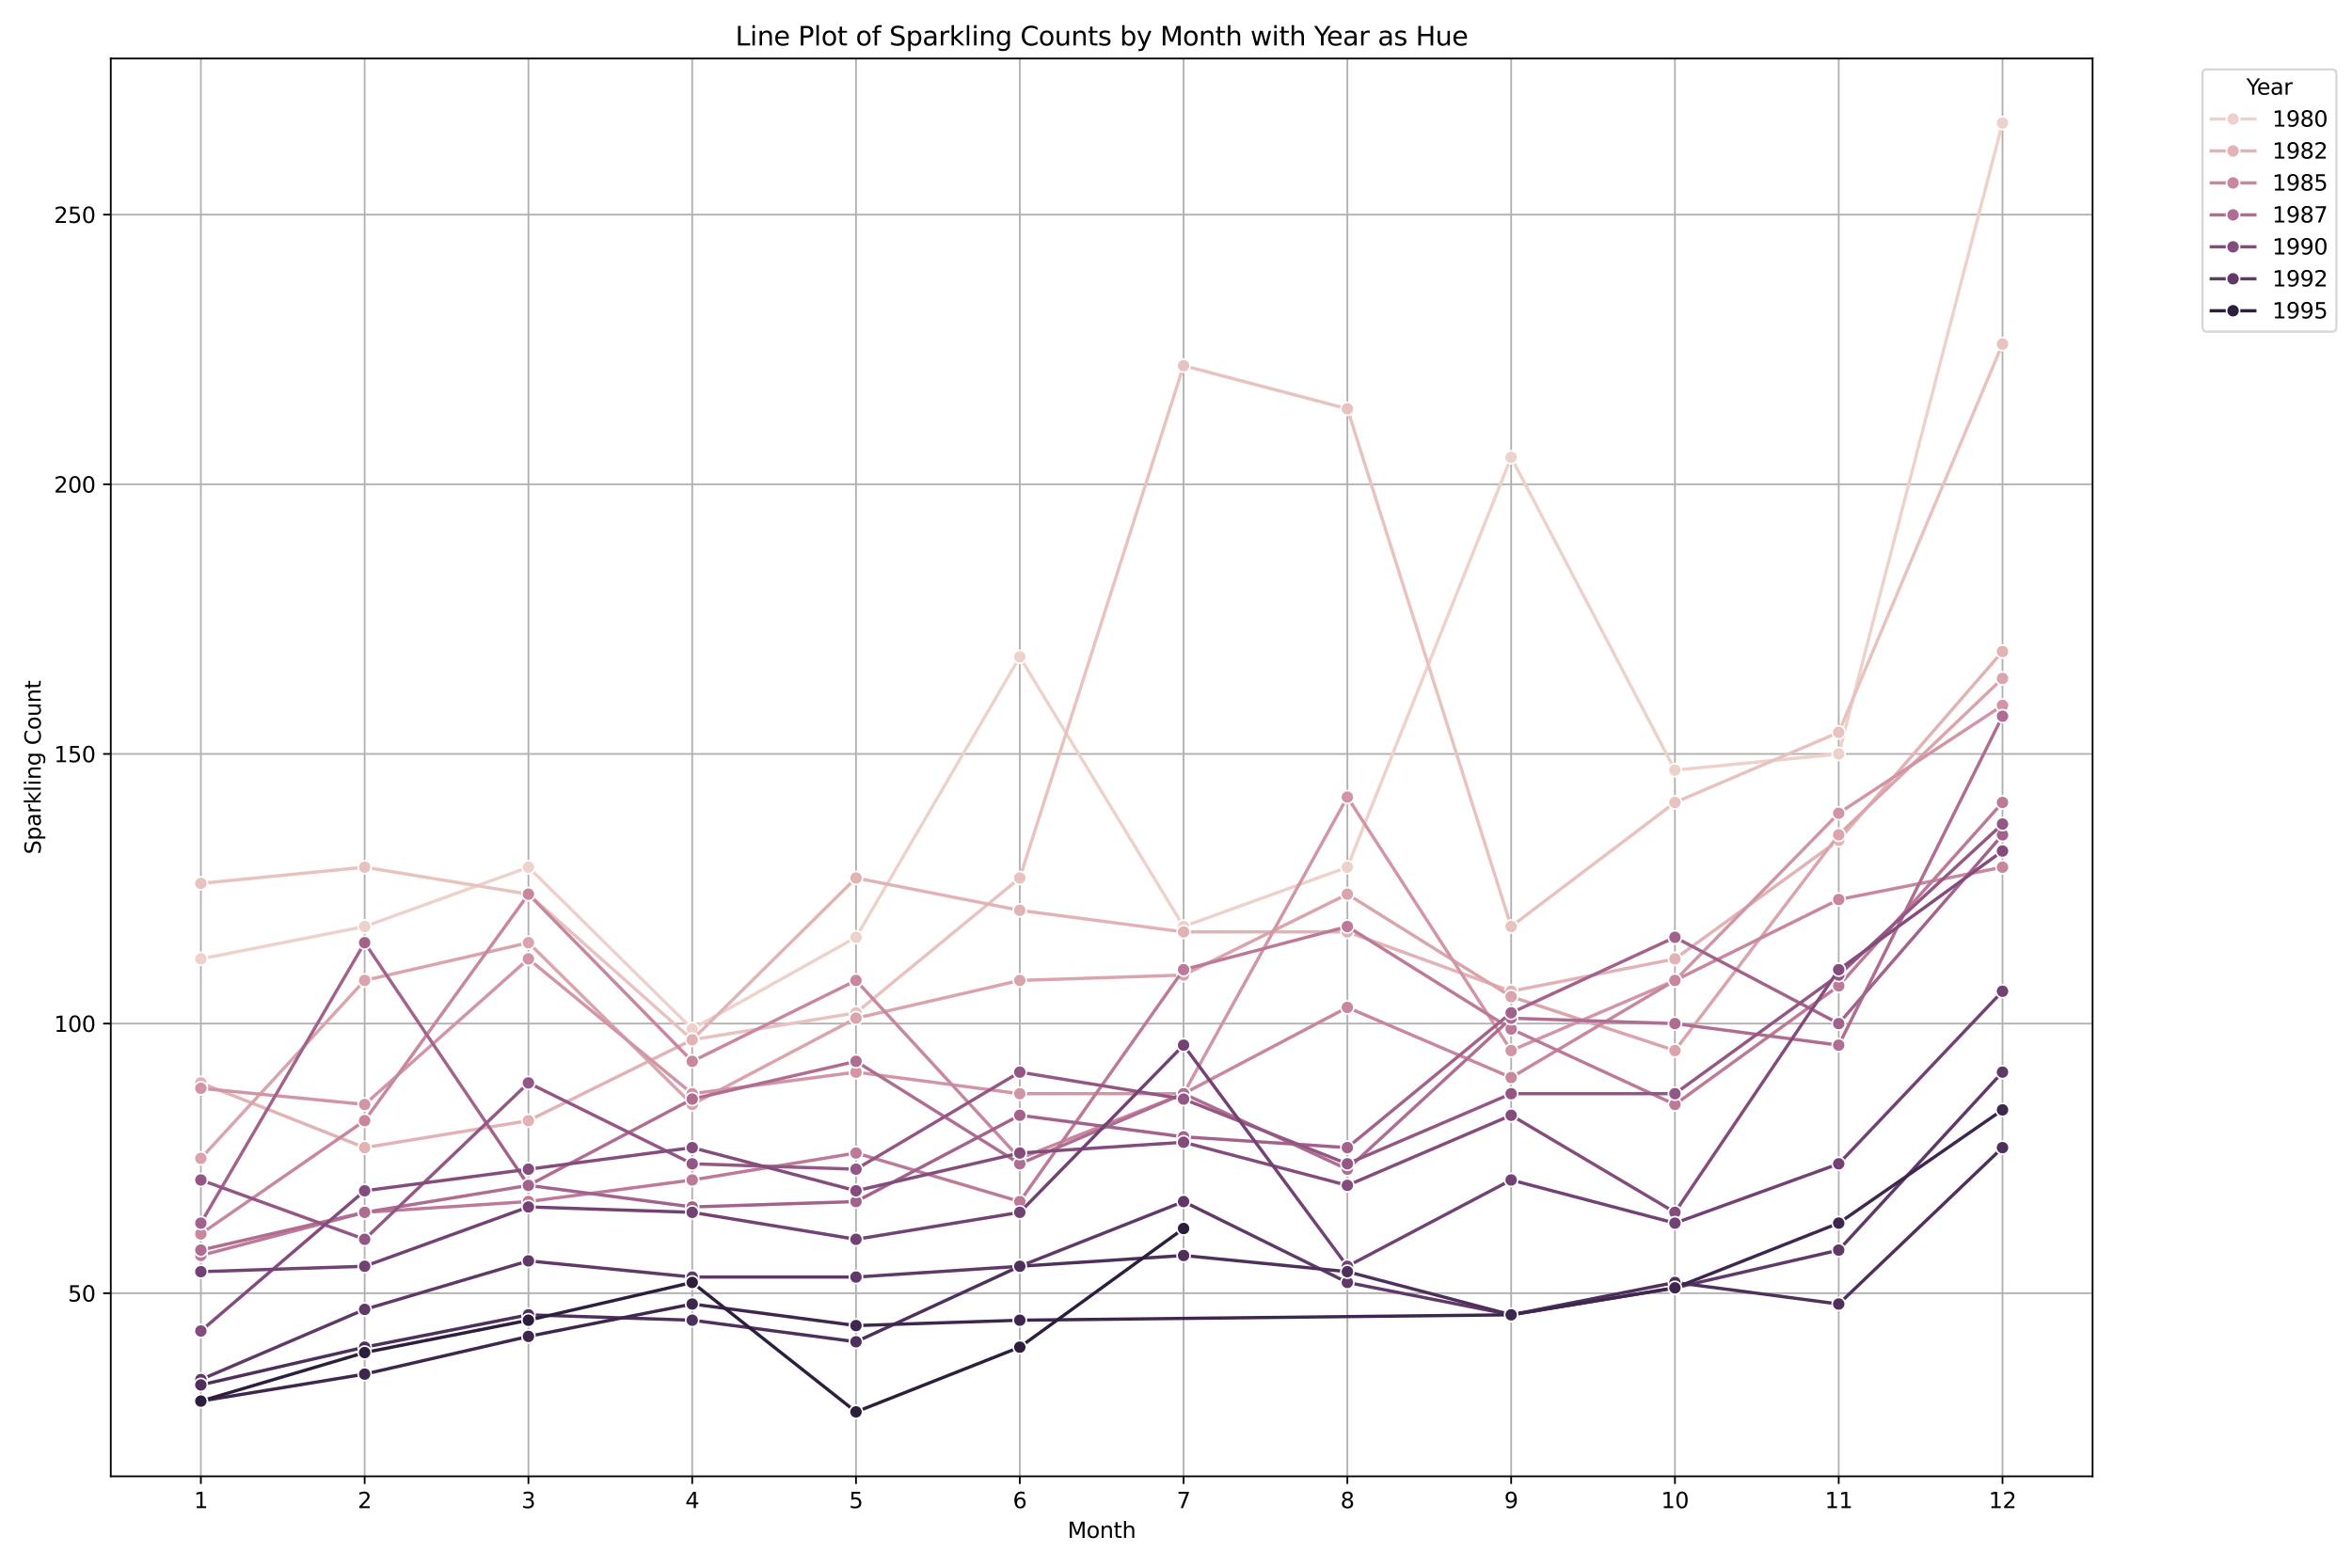 <?xml version="1.0" encoding="utf-8" standalone="no"?>
<!DOCTYPE svg PUBLIC "-//W3C//DTD SVG 1.1//EN"
  "http://www.w3.org/Graphics/SVG/1.1/DTD/svg11.dtd">
<svg xmlns:xlink="http://www.w3.org/1999/xlink" width="1080pt" height="720pt" viewBox="0 0 1080 720" xmlns="http://www.w3.org/2000/svg" version="1.1">
 <defs>
  <style type="text/css">*{stroke-linejoin: round; stroke-linecap: butt}</style>
 </defs>
 <g id="figure_1">
  <g id="patch_1">
   <path d="M 0 720 
L 1080 720 
L 1080 0 
L 0 0 
z
" style="fill: #ffffff"/>
  </g>
  <g id="axes_1">
   <g id="patch_2">
    <path d="M 50.87 678.04 
L 960.88 678.04 
L 960.88 26.88 
L 50.87 26.88 
z
" style="fill: #ffffff"/>
   </g>
   <g id="FillBetweenPolyCollection_1"/>
   <g id="FillBetweenPolyCollection_2"/>
   <g id="FillBetweenPolyCollection_3"/>
   <g id="FillBetweenPolyCollection_4"/>
   <g id="FillBetweenPolyCollection_5"/>
   <g id="FillBetweenPolyCollection_6"/>
   <g id="FillBetweenPolyCollection_7"/>
   <g id="FillBetweenPolyCollection_8"/>
   <g id="FillBetweenPolyCollection_9"/>
   <g id="FillBetweenPolyCollection_10"/>
   <g id="FillBetweenPolyCollection_11"/>
   <g id="FillBetweenPolyCollection_12"/>
   <g id="FillBetweenPolyCollection_13"/>
   <g id="FillBetweenPolyCollection_14"/>
   <g id="FillBetweenPolyCollection_15"/>
   <g id="FillBetweenPolyCollection_16"/>
   <g id="matplotlib.axis_1">
    <g id="xtick_1">
     <g id="line2d_1">
      <path d="M 92.234 678.04 
L 92.234 26.88 
" clip-path="url(#p40fe26f1e7)" style="fill: none; stroke: #b0b0b0; stroke-width: 0.8; stroke-linecap: square"/>
     </g>
     <g id="line2d_2">
      <defs>
       <path id="m907413daaf" d="M 0 0 
L 0 3.5 
" style="stroke: #000000; stroke-width: 0.8"/>
      </defs>
      <g>
       <use xlink:href="#m907413daaf" x="92.234" y="678.04" style="stroke: #000000; stroke-width: 0.8"/>
      </g>
     </g>
     <g id="text_1">
      <!-- 1 -->
      <g transform="translate(89.053 692.638) scale(0.1 -0.1)">
       <defs>
        <path id="DejaVuSans-31" d="M 794 531 
L 1825 531 
L 1825 4091 
L 703 3866 
L 703 4441 
L 1819 4666 
L 2450 4666 
L 2450 531 
L 3481 531 
L 3481 0 
L 794 0 
L 794 531 
z
" transform="scale(0.016)"/>
       </defs>
       <use xlink:href="#DejaVuSans-31"/>
      </g>
     </g>
    </g>
    <g id="xtick_2">
     <g id="line2d_3">
      <path d="M 167.442 678.04 
L 167.442 26.88 
" clip-path="url(#p40fe26f1e7)" style="fill: none; stroke: #b0b0b0; stroke-width: 0.8; stroke-linecap: square"/>
     </g>
     <g id="line2d_4">
      <g>
       <use xlink:href="#m907413daaf" x="167.442" y="678.04" style="stroke: #000000; stroke-width: 0.8"/>
      </g>
     </g>
     <g id="text_2">
      <!-- 2 -->
      <g transform="translate(164.26 692.638) scale(0.1 -0.1)">
       <defs>
        <path id="DejaVuSans-32" d="M 1228 531 
L 3431 531 
L 3431 0 
L 469 0 
L 469 531 
Q 828 903 1448 1529 
Q 2069 2156 2228 2338 
Q 2531 2678 2651 2914 
Q 2772 3150 2772 3378 
Q 2772 3750 2511 3984 
Q 2250 4219 1831 4219 
Q 1534 4219 1204 4116 
Q 875 4013 500 3803 
L 500 4441 
Q 881 4594 1212 4672 
Q 1544 4750 1819 4750 
Q 2544 4750 2975 4387 
Q 3406 4025 3406 3419 
Q 3406 3131 3298 2873 
Q 3191 2616 2906 2266 
Q 2828 2175 2409 1742 
Q 1991 1309 1228 531 
z
" transform="scale(0.016)"/>
       </defs>
       <use xlink:href="#DejaVuSans-32"/>
      </g>
     </g>
    </g>
    <g id="xtick_3">
     <g id="line2d_5">
      <path d="M 242.649 678.04 
L 242.649 26.88 
" clip-path="url(#p40fe26f1e7)" style="fill: none; stroke: #b0b0b0; stroke-width: 0.8; stroke-linecap: square"/>
     </g>
     <g id="line2d_6">
      <g>
       <use xlink:href="#m907413daaf" x="242.649" y="678.04" style="stroke: #000000; stroke-width: 0.8"/>
      </g>
     </g>
     <g id="text_3">
      <!-- 3 -->
      <g transform="translate(239.468 692.638) scale(0.1 -0.1)">
       <defs>
        <path id="DejaVuSans-33" d="M 2597 2516 
Q 3050 2419 3304 2112 
Q 3559 1806 3559 1356 
Q 3559 666 3084 287 
Q 2609 -91 1734 -91 
Q 1441 -91 1130 -33 
Q 819 25 488 141 
L 488 750 
Q 750 597 1062 519 
Q 1375 441 1716 441 
Q 2309 441 2620 675 
Q 2931 909 2931 1356 
Q 2931 1769 2642 2001 
Q 2353 2234 1838 2234 
L 1294 2234 
L 1294 2753 
L 1863 2753 
Q 2328 2753 2575 2939 
Q 2822 3125 2822 3475 
Q 2822 3834 2567 4026 
Q 2313 4219 1838 4219 
Q 1578 4219 1281 4162 
Q 984 4106 628 3988 
L 628 4550 
Q 988 4650 1302 4700 
Q 1616 4750 1894 4750 
Q 2613 4750 3031 4423 
Q 3450 4097 3450 3541 
Q 3450 3153 3228 2886 
Q 3006 2619 2597 2516 
z
" transform="scale(0.016)"/>
       </defs>
       <use xlink:href="#DejaVuSans-33"/>
      </g>
     </g>
    </g>
    <g id="xtick_4">
     <g id="line2d_7">
      <path d="M 317.856 678.04 
L 317.856 26.88 
" clip-path="url(#p40fe26f1e7)" style="fill: none; stroke: #b0b0b0; stroke-width: 0.8; stroke-linecap: square"/>
     </g>
     <g id="line2d_8">
      <g>
       <use xlink:href="#m907413daaf" x="317.856" y="678.04" style="stroke: #000000; stroke-width: 0.8"/>
      </g>
     </g>
     <g id="text_4">
      <!-- 4 -->
      <g transform="translate(314.675 692.638) scale(0.1 -0.1)">
       <defs>
        <path id="DejaVuSans-34" d="M 2419 4116 
L 825 1625 
L 2419 1625 
L 2419 4116 
z
M 2253 4666 
L 3047 4666 
L 3047 1625 
L 3713 1625 
L 3713 1100 
L 3047 1100 
L 3047 0 
L 2419 0 
L 2419 1100 
L 313 1100 
L 313 1709 
L 2253 4666 
z
" transform="scale(0.016)"/>
       </defs>
       <use xlink:href="#DejaVuSans-34"/>
      </g>
     </g>
    </g>
    <g id="xtick_5">
     <g id="line2d_9">
      <path d="M 393.064 678.04 
L 393.064 26.88 
" clip-path="url(#p40fe26f1e7)" style="fill: none; stroke: #b0b0b0; stroke-width: 0.8; stroke-linecap: square"/>
     </g>
     <g id="line2d_10">
      <g>
       <use xlink:href="#m907413daaf" x="393.064" y="678.04" style="stroke: #000000; stroke-width: 0.8"/>
      </g>
     </g>
     <g id="text_5">
      <!-- 5 -->
      <g transform="translate(389.883 692.638) scale(0.1 -0.1)">
       <defs>
        <path id="DejaVuSans-35" d="M 691 4666 
L 3169 4666 
L 3169 4134 
L 1269 4134 
L 1269 2991 
Q 1406 3038 1543 3061 
Q 1681 3084 1819 3084 
Q 2600 3084 3056 2656 
Q 3513 2228 3513 1497 
Q 3513 744 3044 326 
Q 2575 -91 1722 -91 
Q 1428 -91 1123 -41 
Q 819 9 494 109 
L 494 744 
Q 775 591 1075 516 
Q 1375 441 1709 441 
Q 2250 441 2565 725 
Q 2881 1009 2881 1497 
Q 2881 1984 2565 2268 
Q 2250 2553 1709 2553 
Q 1456 2553 1204 2497 
Q 953 2441 691 2322 
L 691 4666 
z
" transform="scale(0.016)"/>
       </defs>
       <use xlink:href="#DejaVuSans-35"/>
      </g>
     </g>
    </g>
    <g id="xtick_6">
     <g id="line2d_11">
      <path d="M 468.271 678.04 
L 468.271 26.88 
" clip-path="url(#p40fe26f1e7)" style="fill: none; stroke: #b0b0b0; stroke-width: 0.8; stroke-linecap: square"/>
     </g>
     <g id="line2d_12">
      <g>
       <use xlink:href="#m907413daaf" x="468.271" y="678.04" style="stroke: #000000; stroke-width: 0.8"/>
      </g>
     </g>
     <g id="text_6">
      <!-- 6 -->
      <g transform="translate(465.09 692.638) scale(0.1 -0.1)">
       <defs>
        <path id="DejaVuSans-36" d="M 2113 2584 
Q 1688 2584 1439 2293 
Q 1191 2003 1191 1497 
Q 1191 994 1439 701 
Q 1688 409 2113 409 
Q 2538 409 2786 701 
Q 3034 994 3034 1497 
Q 3034 2003 2786 2293 
Q 2538 2584 2113 2584 
z
M 3366 4563 
L 3366 3988 
Q 3128 4100 2886 4159 
Q 2644 4219 2406 4219 
Q 1781 4219 1451 3797 
Q 1122 3375 1075 2522 
Q 1259 2794 1537 2939 
Q 1816 3084 2150 3084 
Q 2853 3084 3261 2657 
Q 3669 2231 3669 1497 
Q 3669 778 3244 343 
Q 2819 -91 2113 -91 
Q 1303 -91 875 529 
Q 447 1150 447 2328 
Q 447 3434 972 4092 
Q 1497 4750 2381 4750 
Q 2619 4750 2861 4703 
Q 3103 4656 3366 4563 
z
" transform="scale(0.016)"/>
       </defs>
       <use xlink:href="#DejaVuSans-36"/>
      </g>
     </g>
    </g>
    <g id="xtick_7">
     <g id="line2d_13">
      <path d="M 543.479 678.04 
L 543.479 26.88 
" clip-path="url(#p40fe26f1e7)" style="fill: none; stroke: #b0b0b0; stroke-width: 0.8; stroke-linecap: square"/>
     </g>
     <g id="line2d_14">
      <g>
       <use xlink:href="#m907413daaf" x="543.479" y="678.04" style="stroke: #000000; stroke-width: 0.8"/>
      </g>
     </g>
     <g id="text_7">
      <!-- 7 -->
      <g transform="translate(540.297 692.638) scale(0.1 -0.1)">
       <defs>
        <path id="DejaVuSans-37" d="M 525 4666 
L 3525 4666 
L 3525 4397 
L 1831 0 
L 1172 0 
L 2766 4134 
L 525 4134 
L 525 4666 
z
" transform="scale(0.016)"/>
       </defs>
       <use xlink:href="#DejaVuSans-37"/>
      </g>
     </g>
    </g>
    <g id="xtick_8">
     <g id="line2d_15">
      <path d="M 618.686 678.04 
L 618.686 26.88 
" clip-path="url(#p40fe26f1e7)" style="fill: none; stroke: #b0b0b0; stroke-width: 0.8; stroke-linecap: square"/>
     </g>
     <g id="line2d_16">
      <g>
       <use xlink:href="#m907413daaf" x="618.686" y="678.04" style="stroke: #000000; stroke-width: 0.8"/>
      </g>
     </g>
     <g id="text_8">
      <!-- 8 -->
      <g transform="translate(615.505 692.638) scale(0.1 -0.1)">
       <defs>
        <path id="DejaVuSans-38" d="M 2034 2216 
Q 1584 2216 1326 1975 
Q 1069 1734 1069 1313 
Q 1069 891 1326 650 
Q 1584 409 2034 409 
Q 2484 409 2743 651 
Q 3003 894 3003 1313 
Q 3003 1734 2745 1975 
Q 2488 2216 2034 2216 
z
M 1403 2484 
Q 997 2584 770 2862 
Q 544 3141 544 3541 
Q 544 4100 942 4425 
Q 1341 4750 2034 4750 
Q 2731 4750 3128 4425 
Q 3525 4100 3525 3541 
Q 3525 3141 3298 2862 
Q 3072 2584 2669 2484 
Q 3125 2378 3379 2068 
Q 3634 1759 3634 1313 
Q 3634 634 3220 271 
Q 2806 -91 2034 -91 
Q 1263 -91 848 271 
Q 434 634 434 1313 
Q 434 1759 690 2068 
Q 947 2378 1403 2484 
z
M 1172 3481 
Q 1172 3119 1398 2916 
Q 1625 2713 2034 2713 
Q 2441 2713 2670 2916 
Q 2900 3119 2900 3481 
Q 2900 3844 2670 4047 
Q 2441 4250 2034 4250 
Q 1625 4250 1398 4047 
Q 1172 3844 1172 3481 
z
" transform="scale(0.016)"/>
       </defs>
       <use xlink:href="#DejaVuSans-38"/>
      </g>
     </g>
    </g>
    <g id="xtick_9">
     <g id="line2d_17">
      <path d="M 693.894 678.04 
L 693.894 26.88 
" clip-path="url(#p40fe26f1e7)" style="fill: none; stroke: #b0b0b0; stroke-width: 0.8; stroke-linecap: square"/>
     </g>
     <g id="line2d_18">
      <g>
       <use xlink:href="#m907413daaf" x="693.894" y="678.04" style="stroke: #000000; stroke-width: 0.8"/>
      </g>
     </g>
     <g id="text_9">
      <!-- 9 -->
      <g transform="translate(690.712 692.638) scale(0.1 -0.1)">
       <defs>
        <path id="DejaVuSans-39" d="M 703 97 
L 703 672 
Q 941 559 1184 500 
Q 1428 441 1663 441 
Q 2288 441 2617 861 
Q 2947 1281 2994 2138 
Q 2813 1869 2534 1725 
Q 2256 1581 1919 1581 
Q 1219 1581 811 2004 
Q 403 2428 403 3163 
Q 403 3881 828 4315 
Q 1253 4750 1959 4750 
Q 2769 4750 3195 4129 
Q 3622 3509 3622 2328 
Q 3622 1225 3098 567 
Q 2575 -91 1691 -91 
Q 1453 -91 1209 -44 
Q 966 3 703 97 
z
M 1959 2075 
Q 2384 2075 2632 2365 
Q 2881 2656 2881 3163 
Q 2881 3666 2632 3958 
Q 2384 4250 1959 4250 
Q 1534 4250 1286 3958 
Q 1038 3666 1038 3163 
Q 1038 2656 1286 2365 
Q 1534 2075 1959 2075 
z
" transform="scale(0.016)"/>
       </defs>
       <use xlink:href="#DejaVuSans-39"/>
      </g>
     </g>
    </g>
    <g id="xtick_10">
     <g id="line2d_19">
      <path d="M 769.101 678.04 
L 769.101 26.88 
" clip-path="url(#p40fe26f1e7)" style="fill: none; stroke: #b0b0b0; stroke-width: 0.8; stroke-linecap: square"/>
     </g>
     <g id="line2d_20">
      <g>
       <use xlink:href="#m907413daaf" x="769.101" y="678.04" style="stroke: #000000; stroke-width: 0.8"/>
      </g>
     </g>
     <g id="text_10">
      <!-- 10 -->
      <g transform="translate(762.739 692.638) scale(0.1 -0.1)">
       <defs>
        <path id="DejaVuSans-30" d="M 2034 4250 
Q 1547 4250 1301 3770 
Q 1056 3291 1056 2328 
Q 1056 1369 1301 889 
Q 1547 409 2034 409 
Q 2525 409 2770 889 
Q 3016 1369 3016 2328 
Q 3016 3291 2770 3770 
Q 2525 4250 2034 4250 
z
M 2034 4750 
Q 2819 4750 3233 4129 
Q 3647 3509 3647 2328 
Q 3647 1150 3233 529 
Q 2819 -91 2034 -91 
Q 1250 -91 836 529 
Q 422 1150 422 2328 
Q 422 3509 836 4129 
Q 1250 4750 2034 4750 
z
" transform="scale(0.016)"/>
       </defs>
       <use xlink:href="#DejaVuSans-31"/>
       <use xlink:href="#DejaVuSans-30" transform="translate(63.623 0)"/>
      </g>
     </g>
    </g>
    <g id="xtick_11">
     <g id="line2d_21">
      <path d="M 844.308 678.04 
L 844.308 26.88 
" clip-path="url(#p40fe26f1e7)" style="fill: none; stroke: #b0b0b0; stroke-width: 0.8; stroke-linecap: square"/>
     </g>
     <g id="line2d_22">
      <g>
       <use xlink:href="#m907413daaf" x="844.308" y="678.04" style="stroke: #000000; stroke-width: 0.8"/>
      </g>
     </g>
     <g id="text_11">
      <!-- 11 -->
      <g transform="translate(837.946 692.638) scale(0.1 -0.1)">
       <use xlink:href="#DejaVuSans-31"/>
       <use xlink:href="#DejaVuSans-31" transform="translate(63.623 0)"/>
      </g>
     </g>
    </g>
    <g id="xtick_12">
     <g id="line2d_23">
      <path d="M 919.516 678.04 
L 919.516 26.88 
" clip-path="url(#p40fe26f1e7)" style="fill: none; stroke: #b0b0b0; stroke-width: 0.8; stroke-linecap: square"/>
     </g>
     <g id="line2d_24">
      <g>
       <use xlink:href="#m907413daaf" x="919.516" y="678.04" style="stroke: #000000; stroke-width: 0.8"/>
      </g>
     </g>
     <g id="text_12">
      <!-- 12 -->
      <g transform="translate(913.153 692.638) scale(0.1 -0.1)">
       <use xlink:href="#DejaVuSans-31"/>
       <use xlink:href="#DejaVuSans-32" transform="translate(63.623 0)"/>
      </g>
     </g>
    </g>
    <g id="text_13">
     <!-- Month -->
     <g transform="translate(490.204 706.317) scale(0.1 -0.1)">
      <defs>
       <path id="DejaVuSans-4d" d="M 628 4666 
L 1569 4666 
L 2759 1491 
L 3956 4666 
L 4897 4666 
L 4897 0 
L 4281 0 
L 4281 4097 
L 3078 897 
L 2444 897 
L 1241 4097 
L 1241 0 
L 628 0 
L 628 4666 
z
" transform="scale(0.016)"/>
       <path id="DejaVuSans-6f" d="M 1959 3097 
Q 1497 3097 1228 2736 
Q 959 2375 959 1747 
Q 959 1119 1226 758 
Q 1494 397 1959 397 
Q 2419 397 2687 759 
Q 2956 1122 2956 1747 
Q 2956 2369 2687 2733 
Q 2419 3097 1959 3097 
z
M 1959 3584 
Q 2709 3584 3137 3096 
Q 3566 2609 3566 1747 
Q 3566 888 3137 398 
Q 2709 -91 1959 -91 
Q 1206 -91 779 398 
Q 353 888 353 1747 
Q 353 2609 779 3096 
Q 1206 3584 1959 3584 
z
" transform="scale(0.016)"/>
       <path id="DejaVuSans-6e" d="M 3513 2113 
L 3513 0 
L 2938 0 
L 2938 2094 
Q 2938 2591 2744 2837 
Q 2550 3084 2163 3084 
Q 1697 3084 1428 2787 
Q 1159 2491 1159 1978 
L 1159 0 
L 581 0 
L 581 3500 
L 1159 3500 
L 1159 2956 
Q 1366 3272 1645 3428 
Q 1925 3584 2291 3584 
Q 2894 3584 3203 3211 
Q 3513 2838 3513 2113 
z
" transform="scale(0.016)"/>
       <path id="DejaVuSans-74" d="M 1172 4494 
L 1172 3500 
L 2356 3500 
L 2356 3053 
L 1172 3053 
L 1172 1153 
Q 1172 725 1289 603 
Q 1406 481 1766 481 
L 2356 481 
L 2356 0 
L 1766 0 
Q 1100 0 847 248 
Q 594 497 594 1153 
L 594 3053 
L 172 3053 
L 172 3500 
L 594 3500 
L 594 4494 
L 1172 4494 
z
" transform="scale(0.016)"/>
       <path id="DejaVuSans-68" d="M 3513 2113 
L 3513 0 
L 2938 0 
L 2938 2094 
Q 2938 2591 2744 2837 
Q 2550 3084 2163 3084 
Q 1697 3084 1428 2787 
Q 1159 2491 1159 1978 
L 1159 0 
L 581 0 
L 581 4863 
L 1159 4863 
L 1159 2956 
Q 1366 3272 1645 3428 
Q 1925 3584 2291 3584 
Q 2894 3584 3203 3211 
Q 3513 2838 3513 2113 
z
" transform="scale(0.016)"/>
      </defs>
      <use xlink:href="#DejaVuSans-4d"/>
      <use xlink:href="#DejaVuSans-6f" transform="translate(86.279 0)"/>
      <use xlink:href="#DejaVuSans-6e" transform="translate(147.461 0)"/>
      <use xlink:href="#DejaVuSans-74" transform="translate(210.84 0)"/>
      <use xlink:href="#DejaVuSans-68" transform="translate(250.049 0)"/>
     </g>
    </g>
   </g>
   <g id="matplotlib.axis_2">
    <g id="ytick_1">
     <g id="line2d_25">
      <path d="M 50.87 593.951 
L 960.88 593.951 
" clip-path="url(#p40fe26f1e7)" style="fill: none; stroke: #b0b0b0; stroke-width: 0.8; stroke-linecap: square"/>
     </g>
     <g id="line2d_26">
      <defs>
       <path id="ma3ecbe7804" d="M 0 0 
L -3.5 0 
" style="stroke: #000000; stroke-width: 0.8"/>
      </defs>
      <g>
       <use xlink:href="#ma3ecbe7804" x="50.87" y="593.951" style="stroke: #000000; stroke-width: 0.8"/>
      </g>
     </g>
     <g id="text_14">
      <!-- 50 -->
      <g transform="translate(31.145 597.751) scale(0.1 -0.1)">
       <use xlink:href="#DejaVuSans-35"/>
       <use xlink:href="#DejaVuSans-30" transform="translate(63.623 0)"/>
      </g>
     </g>
    </g>
    <g id="ytick_2">
     <g id="line2d_27">
      <path d="M 50.87 470.11 
L 960.88 470.11 
" clip-path="url(#p40fe26f1e7)" style="fill: none; stroke: #b0b0b0; stroke-width: 0.8; stroke-linecap: square"/>
     </g>
     <g id="line2d_28">
      <g>
       <use xlink:href="#ma3ecbe7804" x="50.87" y="470.11" style="stroke: #000000; stroke-width: 0.8"/>
      </g>
     </g>
     <g id="text_15">
      <!-- 100 -->
      <g transform="translate(24.782 473.909) scale(0.1 -0.1)">
       <use xlink:href="#DejaVuSans-31"/>
       <use xlink:href="#DejaVuSans-30" transform="translate(63.623 0)"/>
       <use xlink:href="#DejaVuSans-30" transform="translate(127.246 0)"/>
      </g>
     </g>
    </g>
    <g id="ytick_3">
     <g id="line2d_29">
      <path d="M 50.87 346.268 
L 960.88 346.268 
" clip-path="url(#p40fe26f1e7)" style="fill: none; stroke: #b0b0b0; stroke-width: 0.8; stroke-linecap: square"/>
     </g>
     <g id="line2d_30">
      <g>
       <use xlink:href="#ma3ecbe7804" x="50.87" y="346.268" style="stroke: #000000; stroke-width: 0.8"/>
      </g>
     </g>
     <g id="text_16">
      <!-- 150 -->
      <g transform="translate(24.782 350.067) scale(0.1 -0.1)">
       <use xlink:href="#DejaVuSans-31"/>
       <use xlink:href="#DejaVuSans-35" transform="translate(63.623 0)"/>
       <use xlink:href="#DejaVuSans-30" transform="translate(127.246 0)"/>
      </g>
     </g>
    </g>
    <g id="ytick_4">
     <g id="line2d_31">
      <path d="M 50.87 222.426 
L 960.88 222.426 
" clip-path="url(#p40fe26f1e7)" style="fill: none; stroke: #b0b0b0; stroke-width: 0.8; stroke-linecap: square"/>
     </g>
     <g id="line2d_32">
      <g>
       <use xlink:href="#ma3ecbe7804" x="50.87" y="222.426" style="stroke: #000000; stroke-width: 0.8"/>
      </g>
     </g>
     <g id="text_17">
      <!-- 200 -->
      <g transform="translate(24.782 226.225) scale(0.1 -0.1)">
       <use xlink:href="#DejaVuSans-32"/>
       <use xlink:href="#DejaVuSans-30" transform="translate(63.623 0)"/>
       <use xlink:href="#DejaVuSans-30" transform="translate(127.246 0)"/>
      </g>
     </g>
    </g>
    <g id="ytick_5">
     <g id="line2d_33">
      <path d="M 50.87 98.584 
L 960.88 98.584 
" clip-path="url(#p40fe26f1e7)" style="fill: none; stroke: #b0b0b0; stroke-width: 0.8; stroke-linecap: square"/>
     </g>
     <g id="line2d_34">
      <g>
       <use xlink:href="#ma3ecbe7804" x="50.87" y="98.584" style="stroke: #000000; stroke-width: 0.8"/>
      </g>
     </g>
     <g id="text_18">
      <!-- 250 -->
      <g transform="translate(24.782 102.384) scale(0.1 -0.1)">
       <use xlink:href="#DejaVuSans-32"/>
       <use xlink:href="#DejaVuSans-35" transform="translate(63.623 0)"/>
       <use xlink:href="#DejaVuSans-30" transform="translate(127.246 0)"/>
      </g>
     </g>
    </g>
    <g id="text_19">
     <!-- Sparkling Count -->
     <g transform="translate(18.703 392.382) rotate(-90) scale(0.1 -0.1)">
      <defs>
       <path id="DejaVuSans-53" d="M 3425 4513 
L 3425 3897 
Q 3066 4069 2747 4153 
Q 2428 4238 2131 4238 
Q 1616 4238 1336 4038 
Q 1056 3838 1056 3469 
Q 1056 3159 1242 3001 
Q 1428 2844 1947 2747 
L 2328 2669 
Q 3034 2534 3370 2195 
Q 3706 1856 3706 1288 
Q 3706 609 3251 259 
Q 2797 -91 1919 -91 
Q 1588 -91 1214 -16 
Q 841 59 441 206 
L 441 856 
Q 825 641 1194 531 
Q 1563 422 1919 422 
Q 2459 422 2753 634 
Q 3047 847 3047 1241 
Q 3047 1584 2836 1778 
Q 2625 1972 2144 2069 
L 1759 2144 
Q 1053 2284 737 2584 
Q 422 2884 422 3419 
Q 422 4038 858 4394 
Q 1294 4750 2059 4750 
Q 2388 4750 2728 4690 
Q 3069 4631 3425 4513 
z
" transform="scale(0.016)"/>
       <path id="DejaVuSans-70" d="M 1159 525 
L 1159 -1331 
L 581 -1331 
L 581 3500 
L 1159 3500 
L 1159 2969 
Q 1341 3281 1617 3432 
Q 1894 3584 2278 3584 
Q 2916 3584 3314 3078 
Q 3713 2572 3713 1747 
Q 3713 922 3314 415 
Q 2916 -91 2278 -91 
Q 1894 -91 1617 61 
Q 1341 213 1159 525 
z
M 3116 1747 
Q 3116 2381 2855 2742 
Q 2594 3103 2138 3103 
Q 1681 3103 1420 2742 
Q 1159 2381 1159 1747 
Q 1159 1113 1420 752 
Q 1681 391 2138 391 
Q 2594 391 2855 752 
Q 3116 1113 3116 1747 
z
" transform="scale(0.016)"/>
       <path id="DejaVuSans-61" d="M 2194 1759 
Q 1497 1759 1228 1600 
Q 959 1441 959 1056 
Q 959 750 1161 570 
Q 1363 391 1709 391 
Q 2188 391 2477 730 
Q 2766 1069 2766 1631 
L 2766 1759 
L 2194 1759 
z
M 3341 1997 
L 3341 0 
L 2766 0 
L 2766 531 
Q 2569 213 2275 61 
Q 1981 -91 1556 -91 
Q 1019 -91 701 211 
Q 384 513 384 1019 
Q 384 1609 779 1909 
Q 1175 2209 1959 2209 
L 2766 2209 
L 2766 2266 
Q 2766 2663 2505 2880 
Q 2244 3097 1772 3097 
Q 1472 3097 1187 3025 
Q 903 2953 641 2809 
L 641 3341 
Q 956 3463 1253 3523 
Q 1550 3584 1831 3584 
Q 2591 3584 2966 3190 
Q 3341 2797 3341 1997 
z
" transform="scale(0.016)"/>
       <path id="DejaVuSans-72" d="M 2631 2963 
Q 2534 3019 2420 3045 
Q 2306 3072 2169 3072 
Q 1681 3072 1420 2755 
Q 1159 2438 1159 1844 
L 1159 0 
L 581 0 
L 581 3500 
L 1159 3500 
L 1159 2956 
Q 1341 3275 1631 3429 
Q 1922 3584 2338 3584 
Q 2397 3584 2469 3576 
Q 2541 3569 2628 3553 
L 2631 2963 
z
" transform="scale(0.016)"/>
       <path id="DejaVuSans-6b" d="M 581 4863 
L 1159 4863 
L 1159 1991 
L 2875 3500 
L 3609 3500 
L 1753 1863 
L 3688 0 
L 2938 0 
L 1159 1709 
L 1159 0 
L 581 0 
L 581 4863 
z
" transform="scale(0.016)"/>
       <path id="DejaVuSans-6c" d="M 603 4863 
L 1178 4863 
L 1178 0 
L 603 0 
L 603 4863 
z
" transform="scale(0.016)"/>
       <path id="DejaVuSans-69" d="M 603 3500 
L 1178 3500 
L 1178 0 
L 603 0 
L 603 3500 
z
M 603 4863 
L 1178 4863 
L 1178 4134 
L 603 4134 
L 603 4863 
z
" transform="scale(0.016)"/>
       <path id="DejaVuSans-67" d="M 2906 1791 
Q 2906 2416 2648 2759 
Q 2391 3103 1925 3103 
Q 1463 3103 1205 2759 
Q 947 2416 947 1791 
Q 947 1169 1205 825 
Q 1463 481 1925 481 
Q 2391 481 2648 825 
Q 2906 1169 2906 1791 
z
M 3481 434 
Q 3481 -459 3084 -895 
Q 2688 -1331 1869 -1331 
Q 1566 -1331 1297 -1286 
Q 1028 -1241 775 -1147 
L 775 -588 
Q 1028 -725 1275 -790 
Q 1522 -856 1778 -856 
Q 2344 -856 2625 -561 
Q 2906 -266 2906 331 
L 2906 616 
Q 2728 306 2450 153 
Q 2172 0 1784 0 
Q 1141 0 747 490 
Q 353 981 353 1791 
Q 353 2603 747 3093 
Q 1141 3584 1784 3584 
Q 2172 3584 2450 3431 
Q 2728 3278 2906 2969 
L 2906 3500 
L 3481 3500 
L 3481 434 
z
" transform="scale(0.016)"/>
       <path id="DejaVuSans-20" transform="scale(0.016)"/>
       <path id="DejaVuSans-43" d="M 4122 4306 
L 4122 3641 
Q 3803 3938 3442 4084 
Q 3081 4231 2675 4231 
Q 1875 4231 1450 3742 
Q 1025 3253 1025 2328 
Q 1025 1406 1450 917 
Q 1875 428 2675 428 
Q 3081 428 3442 575 
Q 3803 722 4122 1019 
L 4122 359 
Q 3791 134 3420 21 
Q 3050 -91 2638 -91 
Q 1578 -91 968 557 
Q 359 1206 359 2328 
Q 359 3453 968 4101 
Q 1578 4750 2638 4750 
Q 3056 4750 3426 4639 
Q 3797 4528 4122 4306 
z
" transform="scale(0.016)"/>
       <path id="DejaVuSans-75" d="M 544 1381 
L 544 3500 
L 1119 3500 
L 1119 1403 
Q 1119 906 1312 657 
Q 1506 409 1894 409 
Q 2359 409 2629 706 
Q 2900 1003 2900 1516 
L 2900 3500 
L 3475 3500 
L 3475 0 
L 2900 0 
L 2900 538 
Q 2691 219 2414 64 
Q 2138 -91 1772 -91 
Q 1169 -91 856 284 
Q 544 659 544 1381 
z
M 1991 3584 
L 1991 3584 
z
" transform="scale(0.016)"/>
      </defs>
      <use xlink:href="#DejaVuSans-53"/>
      <use xlink:href="#DejaVuSans-70" transform="translate(63.477 0)"/>
      <use xlink:href="#DejaVuSans-61" transform="translate(126.953 0)"/>
      <use xlink:href="#DejaVuSans-72" transform="translate(188.232 0)"/>
      <use xlink:href="#DejaVuSans-6b" transform="translate(229.346 0)"/>
      <use xlink:href="#DejaVuSans-6c" transform="translate(287.256 0)"/>
      <use xlink:href="#DejaVuSans-69" transform="translate(315.039 0)"/>
      <use xlink:href="#DejaVuSans-6e" transform="translate(342.822 0)"/>
      <use xlink:href="#DejaVuSans-67" transform="translate(406.201 0)"/>
      <use xlink:href="#DejaVuSans-20" transform="translate(469.678 0)"/>
      <use xlink:href="#DejaVuSans-43" transform="translate(501.465 0)"/>
      <use xlink:href="#DejaVuSans-6f" transform="translate(571.289 0)"/>
      <use xlink:href="#DejaVuSans-75" transform="translate(632.471 0)"/>
      <use xlink:href="#DejaVuSans-6e" transform="translate(695.85 0)"/>
      <use xlink:href="#DejaVuSans-74" transform="translate(759.229 0)"/>
     </g>
    </g>
   </g>
   <g id="line2d_35">
    <path d="M 92.234 440.388 
L 167.442 425.527 
L 242.649 398.281 
L 317.856 472.587 
L 393.064 430.48 
L 468.271 301.685 
L 543.479 425.527 
L 618.686 398.281 
L 693.894 210.042 
L 769.101 353.698 
L 844.308 346.268 
L 919.516 56.478 
" clip-path="url(#p40fe26f1e7)" style="fill: none; stroke: #edd1cb; stroke-width: 1.5; stroke-linecap: square"/>
    <defs>
     <path id="m361afe78d5" d="M 0 3 
C 0.796 3 1.559 2.684 2.121 2.121 
C 2.684 1.559 3 0.796 3 0 
C 3 -0.796 2.684 -1.559 2.121 -2.121 
C 1.559 -2.684 0.796 -3 0 -3 
C -0.796 -3 -1.559 -2.684 -2.121 -2.121 
C -2.684 -1.559 -3 -0.796 -3 0 
C -3 0.796 -2.684 1.559 -2.121 2.121 
C -1.559 2.684 -0.796 3 0 3 
z
" style="stroke: #ffffff; stroke-width: 0.75"/>
    </defs>
    <g clip-path="url(#p40fe26f1e7)">
     <use xlink:href="#m361afe78d5" x="92.234" y="440.388" style="fill: #edd1cb; stroke: #ffffff; stroke-width: 0.75"/>
     <use xlink:href="#m361afe78d5" x="167.442" y="425.527" style="fill: #edd1cb; stroke: #ffffff; stroke-width: 0.75"/>
     <use xlink:href="#m361afe78d5" x="242.649" y="398.281" style="fill: #edd1cb; stroke: #ffffff; stroke-width: 0.75"/>
     <use xlink:href="#m361afe78d5" x="317.856" y="472.587" style="fill: #edd1cb; stroke: #ffffff; stroke-width: 0.75"/>
     <use xlink:href="#m361afe78d5" x="393.064" y="430.48" style="fill: #edd1cb; stroke: #ffffff; stroke-width: 0.75"/>
     <use xlink:href="#m361afe78d5" x="468.271" y="301.685" style="fill: #edd1cb; stroke: #ffffff; stroke-width: 0.75"/>
     <use xlink:href="#m361afe78d5" x="543.479" y="425.527" style="fill: #edd1cb; stroke: #ffffff; stroke-width: 0.75"/>
     <use xlink:href="#m361afe78d5" x="618.686" y="398.281" style="fill: #edd1cb; stroke: #ffffff; stroke-width: 0.75"/>
     <use xlink:href="#m361afe78d5" x="693.894" y="210.042" style="fill: #edd1cb; stroke: #ffffff; stroke-width: 0.75"/>
     <use xlink:href="#m361afe78d5" x="769.101" y="353.698" style="fill: #edd1cb; stroke: #ffffff; stroke-width: 0.75"/>
     <use xlink:href="#m361afe78d5" x="844.308" y="346.268" style="fill: #edd1cb; stroke: #ffffff; stroke-width: 0.75"/>
     <use xlink:href="#m361afe78d5" x="919.516" y="56.478" style="fill: #edd1cb; stroke: #ffffff; stroke-width: 0.75"/>
    </g>
   </g>
   <g id="line2d_36">
    <path d="M 92.234 405.712 
L 167.442 398.281 
L 242.649 410.666 
L 317.856 477.54 
L 393.064 465.156 
L 468.271 403.235 
L 543.479 167.936 
L 618.686 187.75 
L 693.894 425.527 
L 769.101 368.559 
L 844.308 336.361 
L 919.516 158.028 
" clip-path="url(#p40fe26f1e7)" style="fill: none; stroke: #e8c2bf; stroke-width: 1.5; stroke-linecap: square"/>
    <defs>
     <path id="mf42e05c363" d="M 0 3 
C 0.796 3 1.559 2.684 2.121 2.121 
C 2.684 1.559 3 0.796 3 0 
C 3 -0.796 2.684 -1.559 2.121 -2.121 
C 1.559 -2.684 0.796 -3 0 -3 
C -0.796 -3 -1.559 -2.684 -2.121 -2.121 
C -2.684 -1.559 -3 -0.796 -3 0 
C -3 0.796 -2.684 1.559 -2.121 2.121 
C -1.559 2.684 -0.796 3 0 3 
z
" style="stroke: #ffffff; stroke-width: 0.75"/>
    </defs>
    <g clip-path="url(#p40fe26f1e7)">
     <use xlink:href="#mf42e05c363" x="92.234" y="405.712" style="fill: #e8c2bf; stroke: #ffffff; stroke-width: 0.75"/>
     <use xlink:href="#mf42e05c363" x="167.442" y="398.281" style="fill: #e8c2bf; stroke: #ffffff; stroke-width: 0.75"/>
     <use xlink:href="#mf42e05c363" x="242.649" y="410.666" style="fill: #e8c2bf; stroke: #ffffff; stroke-width: 0.75"/>
     <use xlink:href="#mf42e05c363" x="317.856" y="477.54" style="fill: #e8c2bf; stroke: #ffffff; stroke-width: 0.75"/>
     <use xlink:href="#mf42e05c363" x="393.064" y="465.156" style="fill: #e8c2bf; stroke: #ffffff; stroke-width: 0.75"/>
     <use xlink:href="#mf42e05c363" x="468.271" y="403.235" style="fill: #e8c2bf; stroke: #ffffff; stroke-width: 0.75"/>
     <use xlink:href="#mf42e05c363" x="543.479" y="167.936" style="fill: #e8c2bf; stroke: #ffffff; stroke-width: 0.75"/>
     <use xlink:href="#mf42e05c363" x="618.686" y="187.75" style="fill: #e8c2bf; stroke: #ffffff; stroke-width: 0.75"/>
     <use xlink:href="#mf42e05c363" x="693.894" y="425.527" style="fill: #e8c2bf; stroke: #ffffff; stroke-width: 0.75"/>
     <use xlink:href="#mf42e05c363" x="769.101" y="368.559" style="fill: #e8c2bf; stroke: #ffffff; stroke-width: 0.75"/>
     <use xlink:href="#mf42e05c363" x="844.308" y="336.361" style="fill: #e8c2bf; stroke: #ffffff; stroke-width: 0.75"/>
     <use xlink:href="#mf42e05c363" x="919.516" y="158.028" style="fill: #e8c2bf; stroke: #ffffff; stroke-width: 0.75"/>
    </g>
   </g>
   <g id="line2d_37">
    <path d="M 92.234 497.355 
L 167.442 527.077 
L 242.649 514.693 
L 317.856 477.54 
L 393.064 403.235 
L 468.271 418.096 
L 543.479 428.003 
L 618.686 428.003 
L 693.894 455.249 
L 769.101 440.388 
L 844.308 385.897 
L 919.516 299.208 
" clip-path="url(#p40fe26f1e7)" style="fill: none; stroke: #e2b3b5; stroke-width: 1.5; stroke-linecap: square"/>
    <defs>
     <path id="m2cb3ccbbf4" d="M 0 3 
C 0.796 3 1.559 2.684 2.121 2.121 
C 2.684 1.559 3 0.796 3 0 
C 3 -0.796 2.684 -1.559 2.121 -2.121 
C 1.559 -2.684 0.796 -3 0 -3 
C -0.796 -3 -1.559 -2.684 -2.121 -2.121 
C -2.684 -1.559 -3 -0.796 -3 0 
C -3 0.796 -2.684 1.559 -2.121 2.121 
C -1.559 2.684 -0.796 3 0 3 
z
" style="stroke: #ffffff; stroke-width: 0.75"/>
    </defs>
    <g clip-path="url(#p40fe26f1e7)">
     <use xlink:href="#m2cb3ccbbf4" x="92.234" y="497.355" style="fill: #e2b3b5; stroke: #ffffff; stroke-width: 0.75"/>
     <use xlink:href="#m2cb3ccbbf4" x="167.442" y="527.077" style="fill: #e2b3b5; stroke: #ffffff; stroke-width: 0.75"/>
     <use xlink:href="#m2cb3ccbbf4" x="242.649" y="514.693" style="fill: #e2b3b5; stroke: #ffffff; stroke-width: 0.75"/>
     <use xlink:href="#m2cb3ccbbf4" x="317.856" y="477.54" style="fill: #e2b3b5; stroke: #ffffff; stroke-width: 0.75"/>
     <use xlink:href="#m2cb3ccbbf4" x="393.064" y="403.235" style="fill: #e2b3b5; stroke: #ffffff; stroke-width: 0.75"/>
     <use xlink:href="#m2cb3ccbbf4" x="468.271" y="418.096" style="fill: #e2b3b5; stroke: #ffffff; stroke-width: 0.75"/>
     <use xlink:href="#m2cb3ccbbf4" x="543.479" y="428.003" style="fill: #e2b3b5; stroke: #ffffff; stroke-width: 0.75"/>
     <use xlink:href="#m2cb3ccbbf4" x="618.686" y="428.003" style="fill: #e2b3b5; stroke: #ffffff; stroke-width: 0.75"/>
     <use xlink:href="#m2cb3ccbbf4" x="693.894" y="455.249" style="fill: #e2b3b5; stroke: #ffffff; stroke-width: 0.75"/>
     <use xlink:href="#m2cb3ccbbf4" x="769.101" y="440.388" style="fill: #e2b3b5; stroke: #ffffff; stroke-width: 0.75"/>
     <use xlink:href="#m2cb3ccbbf4" x="844.308" y="385.897" style="fill: #e2b3b5; stroke: #ffffff; stroke-width: 0.75"/>
     <use xlink:href="#m2cb3ccbbf4" x="919.516" y="299.208" style="fill: #e2b3b5; stroke: #ffffff; stroke-width: 0.75"/>
    </g>
   </g>
   <g id="line2d_38">
    <path d="M 92.234 532.031 
L 167.442 450.295 
L 242.649 432.957 
L 317.856 507.262 
L 393.064 467.633 
L 468.271 450.295 
L 543.479 447.818 
L 618.686 410.666 
L 693.894 457.726 
L 769.101 482.494 
L 844.308 383.42 
L 919.516 311.592 
" clip-path="url(#p40fe26f1e7)" style="fill: none; stroke: #daa4ac; stroke-width: 1.5; stroke-linecap: square"/>
    <defs>
     <path id="mca0184efbf" d="M 0 3 
C 0.796 3 1.559 2.684 2.121 2.121 
C 2.684 1.559 3 0.796 3 0 
C 3 -0.796 2.684 -1.559 2.121 -2.121 
C 1.559 -2.684 0.796 -3 0 -3 
C -0.796 -3 -1.559 -2.684 -2.121 -2.121 
C -2.684 -1.559 -3 -0.796 -3 0 
C -3 0.796 -2.684 1.559 -2.121 2.121 
C -1.559 2.684 -0.796 3 0 3 
z
" style="stroke: #ffffff; stroke-width: 0.75"/>
    </defs>
    <g clip-path="url(#p40fe26f1e7)">
     <use xlink:href="#mca0184efbf" x="92.234" y="532.031" style="fill: #daa4ac; stroke: #ffffff; stroke-width: 0.75"/>
     <use xlink:href="#mca0184efbf" x="167.442" y="450.295" style="fill: #daa4ac; stroke: #ffffff; stroke-width: 0.75"/>
     <use xlink:href="#mca0184efbf" x="242.649" y="432.957" style="fill: #daa4ac; stroke: #ffffff; stroke-width: 0.75"/>
     <use xlink:href="#mca0184efbf" x="317.856" y="507.262" style="fill: #daa4ac; stroke: #ffffff; stroke-width: 0.75"/>
     <use xlink:href="#mca0184efbf" x="393.064" y="467.633" style="fill: #daa4ac; stroke: #ffffff; stroke-width: 0.75"/>
     <use xlink:href="#mca0184efbf" x="468.271" y="450.295" style="fill: #daa4ac; stroke: #ffffff; stroke-width: 0.75"/>
     <use xlink:href="#mca0184efbf" x="543.479" y="447.818" style="fill: #daa4ac; stroke: #ffffff; stroke-width: 0.75"/>
     <use xlink:href="#mca0184efbf" x="618.686" y="410.666" style="fill: #daa4ac; stroke: #ffffff; stroke-width: 0.75"/>
     <use xlink:href="#mca0184efbf" x="693.894" y="457.726" style="fill: #daa4ac; stroke: #ffffff; stroke-width: 0.75"/>
     <use xlink:href="#mca0184efbf" x="769.101" y="482.494" style="fill: #daa4ac; stroke: #ffffff; stroke-width: 0.75"/>
     <use xlink:href="#mca0184efbf" x="844.308" y="383.42" style="fill: #daa4ac; stroke: #ffffff; stroke-width: 0.75"/>
     <use xlink:href="#mca0184efbf" x="919.516" y="311.592" style="fill: #daa4ac; stroke: #ffffff; stroke-width: 0.75"/>
    </g>
   </g>
   <g id="line2d_39">
    <path d="M 92.234 499.832 
L 167.442 507.262 
L 242.649 440.388 
L 317.856 502.309 
L 393.064 492.401 
L 468.271 502.309 
L 543.479 502.309 
L 618.686 366.083 
L 693.894 482.494 
L 769.101 450.295 
L 844.308 373.513 
L 919.516 323.976 
" clip-path="url(#p40fe26f1e7)" style="fill: none; stroke: #d295a5; stroke-width: 1.5; stroke-linecap: square"/>
    <defs>
     <path id="m977c7a1fa0" d="M 0 3 
C 0.796 3 1.559 2.684 2.121 2.121 
C 2.684 1.559 3 0.796 3 0 
C 3 -0.796 2.684 -1.559 2.121 -2.121 
C 1.559 -2.684 0.796 -3 0 -3 
C -0.796 -3 -1.559 -2.684 -2.121 -2.121 
C -2.684 -1.559 -3 -0.796 -3 0 
C -3 0.796 -2.684 1.559 -2.121 2.121 
C -1.559 2.684 -0.796 3 0 3 
z
" style="stroke: #ffffff; stroke-width: 0.75"/>
    </defs>
    <g clip-path="url(#p40fe26f1e7)">
     <use xlink:href="#m977c7a1fa0" x="92.234" y="499.832" style="fill: #d295a5; stroke: #ffffff; stroke-width: 0.75"/>
     <use xlink:href="#m977c7a1fa0" x="167.442" y="507.262" style="fill: #d295a5; stroke: #ffffff; stroke-width: 0.75"/>
     <use xlink:href="#m977c7a1fa0" x="242.649" y="440.388" style="fill: #d295a5; stroke: #ffffff; stroke-width: 0.75"/>
     <use xlink:href="#m977c7a1fa0" x="317.856" y="502.309" style="fill: #d295a5; stroke: #ffffff; stroke-width: 0.75"/>
     <use xlink:href="#m977c7a1fa0" x="393.064" y="492.401" style="fill: #d295a5; stroke: #ffffff; stroke-width: 0.75"/>
     <use xlink:href="#m977c7a1fa0" x="468.271" y="502.309" style="fill: #d295a5; stroke: #ffffff; stroke-width: 0.75"/>
     <use xlink:href="#m977c7a1fa0" x="543.479" y="502.309" style="fill: #d295a5; stroke: #ffffff; stroke-width: 0.75"/>
     <use xlink:href="#m977c7a1fa0" x="618.686" y="366.083" style="fill: #d295a5; stroke: #ffffff; stroke-width: 0.75"/>
     <use xlink:href="#m977c7a1fa0" x="693.894" y="482.494" style="fill: #d295a5; stroke: #ffffff; stroke-width: 0.75"/>
     <use xlink:href="#m977c7a1fa0" x="769.101" y="450.295" style="fill: #d295a5; stroke: #ffffff; stroke-width: 0.75"/>
     <use xlink:href="#m977c7a1fa0" x="844.308" y="373.513" style="fill: #d295a5; stroke: #ffffff; stroke-width: 0.75"/>
     <use xlink:href="#m977c7a1fa0" x="919.516" y="323.976" style="fill: #d295a5; stroke: #ffffff; stroke-width: 0.75"/>
    </g>
   </g>
   <g id="line2d_40">
    <path d="M 92.234 566.706 
L 167.442 514.693 
L 242.649 410.666 
L 317.856 487.448 
L 393.064 450.295 
L 468.271 532.031 
L 543.479 502.309 
L 618.686 462.679 
L 693.894 494.878 
L 769.101 450.295 
L 844.308 413.142 
L 919.516 398.281 
" clip-path="url(#p40fe26f1e7)" style="fill: none; stroke: #c8879e; stroke-width: 1.5; stroke-linecap: square"/>
    <defs>
     <path id="m2e1d9e1358" d="M 0 3 
C 0.796 3 1.559 2.684 2.121 2.121 
C 2.684 1.559 3 0.796 3 0 
C 3 -0.796 2.684 -1.559 2.121 -2.121 
C 1.559 -2.684 0.796 -3 0 -3 
C -0.796 -3 -1.559 -2.684 -2.121 -2.121 
C -2.684 -1.559 -3 -0.796 -3 0 
C -3 0.796 -2.684 1.559 -2.121 2.121 
C -1.559 2.684 -0.796 3 0 3 
z
" style="stroke: #ffffff; stroke-width: 0.75"/>
    </defs>
    <g clip-path="url(#p40fe26f1e7)">
     <use xlink:href="#m2e1d9e1358" x="92.234" y="566.706" style="fill: #c8879e; stroke: #ffffff; stroke-width: 0.75"/>
     <use xlink:href="#m2e1d9e1358" x="167.442" y="514.693" style="fill: #c8879e; stroke: #ffffff; stroke-width: 0.75"/>
     <use xlink:href="#m2e1d9e1358" x="242.649" y="410.666" style="fill: #c8879e; stroke: #ffffff; stroke-width: 0.75"/>
     <use xlink:href="#m2e1d9e1358" x="317.856" y="487.448" style="fill: #c8879e; stroke: #ffffff; stroke-width: 0.75"/>
     <use xlink:href="#m2e1d9e1358" x="393.064" y="450.295" style="fill: #c8879e; stroke: #ffffff; stroke-width: 0.75"/>
     <use xlink:href="#m2e1d9e1358" x="468.271" y="532.031" style="fill: #c8879e; stroke: #ffffff; stroke-width: 0.75"/>
     <use xlink:href="#m2e1d9e1358" x="543.479" y="502.309" style="fill: #c8879e; stroke: #ffffff; stroke-width: 0.75"/>
     <use xlink:href="#m2e1d9e1358" x="618.686" y="462.679" style="fill: #c8879e; stroke: #ffffff; stroke-width: 0.75"/>
     <use xlink:href="#m2e1d9e1358" x="693.894" y="494.878" style="fill: #c8879e; stroke: #ffffff; stroke-width: 0.75"/>
     <use xlink:href="#m2e1d9e1358" x="769.101" y="450.295" style="fill: #c8879e; stroke: #ffffff; stroke-width: 0.75"/>
     <use xlink:href="#m2e1d9e1358" x="844.308" y="413.142" style="fill: #c8879e; stroke: #ffffff; stroke-width: 0.75"/>
     <use xlink:href="#m2e1d9e1358" x="919.516" y="398.281" style="fill: #c8879e; stroke: #ffffff; stroke-width: 0.75"/>
    </g>
   </g>
   <g id="line2d_41">
    <path d="M 92.234 576.614 
L 167.442 556.799 
L 242.649 551.845 
L 317.856 541.938 
L 393.064 529.554 
L 468.271 551.845 
L 543.479 445.341 
L 618.686 425.527 
L 693.894 472.587 
L 769.101 507.262 
L 844.308 452.772 
L 919.516 368.559 
" clip-path="url(#p40fe26f1e7)" style="fill: none; stroke: #bd7a98; stroke-width: 1.5; stroke-linecap: square"/>
    <defs>
     <path id="mea0b68c493" d="M 0 3 
C 0.796 3 1.559 2.684 2.121 2.121 
C 2.684 1.559 3 0.796 3 0 
C 3 -0.796 2.684 -1.559 2.121 -2.121 
C 1.559 -2.684 0.796 -3 0 -3 
C -0.796 -3 -1.559 -2.684 -2.121 -2.121 
C -2.684 -1.559 -3 -0.796 -3 0 
C -3 0.796 -2.684 1.559 -2.121 2.121 
C -1.559 2.684 -0.796 3 0 3 
z
" style="stroke: #ffffff; stroke-width: 0.75"/>
    </defs>
    <g clip-path="url(#p40fe26f1e7)">
     <use xlink:href="#mea0b68c493" x="92.234" y="576.614" style="fill: #bd7a98; stroke: #ffffff; stroke-width: 0.75"/>
     <use xlink:href="#mea0b68c493" x="167.442" y="556.799" style="fill: #bd7a98; stroke: #ffffff; stroke-width: 0.75"/>
     <use xlink:href="#mea0b68c493" x="242.649" y="551.845" style="fill: #bd7a98; stroke: #ffffff; stroke-width: 0.75"/>
     <use xlink:href="#mea0b68c493" x="317.856" y="541.938" style="fill: #bd7a98; stroke: #ffffff; stroke-width: 0.75"/>
     <use xlink:href="#mea0b68c493" x="393.064" y="529.554" style="fill: #bd7a98; stroke: #ffffff; stroke-width: 0.75"/>
     <use xlink:href="#mea0b68c493" x="468.271" y="551.845" style="fill: #bd7a98; stroke: #ffffff; stroke-width: 0.75"/>
     <use xlink:href="#mea0b68c493" x="543.479" y="445.341" style="fill: #bd7a98; stroke: #ffffff; stroke-width: 0.75"/>
     <use xlink:href="#mea0b68c493" x="618.686" y="425.527" style="fill: #bd7a98; stroke: #ffffff; stroke-width: 0.75"/>
     <use xlink:href="#mea0b68c493" x="693.894" y="472.587" style="fill: #bd7a98; stroke: #ffffff; stroke-width: 0.75"/>
     <use xlink:href="#mea0b68c493" x="769.101" y="507.262" style="fill: #bd7a98; stroke: #ffffff; stroke-width: 0.75"/>
     <use xlink:href="#mea0b68c493" x="844.308" y="452.772" style="fill: #bd7a98; stroke: #ffffff; stroke-width: 0.75"/>
     <use xlink:href="#mea0b68c493" x="919.516" y="368.559" style="fill: #bd7a98; stroke: #ffffff; stroke-width: 0.75"/>
    </g>
   </g>
   <g id="line2d_42">
    <path d="M 92.234 574.137 
L 167.442 556.799 
L 242.649 544.415 
L 317.856 504.785 
L 393.064 487.448 
L 468.271 534.507 
L 543.479 502.309 
L 618.686 536.984 
L 693.894 467.633 
L 769.101 470.11 
L 844.308 480.017 
L 919.516 328.93 
" clip-path="url(#p40fe26f1e7)" style="fill: none; stroke: #b06d92; stroke-width: 1.5; stroke-linecap: square"/>
    <defs>
     <path id="m295ab8db88" d="M 0 3 
C 0.796 3 1.559 2.684 2.121 2.121 
C 2.684 1.559 3 0.796 3 0 
C 3 -0.796 2.684 -1.559 2.121 -2.121 
C 1.559 -2.684 0.796 -3 0 -3 
C -0.796 -3 -1.559 -2.684 -2.121 -2.121 
C -2.684 -1.559 -3 -0.796 -3 0 
C -3 0.796 -2.684 1.559 -2.121 2.121 
C -1.559 2.684 -0.796 3 0 3 
z
" style="stroke: #ffffff; stroke-width: 0.75"/>
    </defs>
    <g clip-path="url(#p40fe26f1e7)">
     <use xlink:href="#m295ab8db88" x="92.234" y="574.137" style="fill: #b06d92; stroke: #ffffff; stroke-width: 0.75"/>
     <use xlink:href="#m295ab8db88" x="167.442" y="556.799" style="fill: #b06d92; stroke: #ffffff; stroke-width: 0.75"/>
     <use xlink:href="#m295ab8db88" x="242.649" y="544.415" style="fill: #b06d92; stroke: #ffffff; stroke-width: 0.75"/>
     <use xlink:href="#m295ab8db88" x="317.856" y="504.785" style="fill: #b06d92; stroke: #ffffff; stroke-width: 0.75"/>
     <use xlink:href="#m295ab8db88" x="393.064" y="487.448" style="fill: #b06d92; stroke: #ffffff; stroke-width: 0.75"/>
     <use xlink:href="#m295ab8db88" x="468.271" y="534.507" style="fill: #b06d92; stroke: #ffffff; stroke-width: 0.75"/>
     <use xlink:href="#m295ab8db88" x="543.479" y="502.309" style="fill: #b06d92; stroke: #ffffff; stroke-width: 0.75"/>
     <use xlink:href="#m295ab8db88" x="618.686" y="536.984" style="fill: #b06d92; stroke: #ffffff; stroke-width: 0.75"/>
     <use xlink:href="#m295ab8db88" x="693.894" y="467.633" style="fill: #b06d92; stroke: #ffffff; stroke-width: 0.75"/>
     <use xlink:href="#m295ab8db88" x="769.101" y="470.11" style="fill: #b06d92; stroke: #ffffff; stroke-width: 0.75"/>
     <use xlink:href="#m295ab8db88" x="844.308" y="480.017" style="fill: #b06d92; stroke: #ffffff; stroke-width: 0.75"/>
     <use xlink:href="#m295ab8db88" x="919.516" y="328.93" style="fill: #b06d92; stroke: #ffffff; stroke-width: 0.75"/>
    </g>
   </g>
   <g id="line2d_43">
    <path d="M 92.234 561.753 
L 167.442 432.957 
L 242.649 544.415 
L 317.856 554.322 
L 393.064 551.845 
L 468.271 512.216 
L 543.479 522.123 
L 618.686 527.077 
L 693.894 465.156 
L 769.101 430.48 
L 844.308 470.11 
L 919.516 383.42 
" clip-path="url(#p40fe26f1e7)" style="fill: none; stroke: #a3628c; stroke-width: 1.5; stroke-linecap: square"/>
    <defs>
     <path id="m777f7f8252" d="M 0 3 
C 0.796 3 1.559 2.684 2.121 2.121 
C 2.684 1.559 3 0.796 3 0 
C 3 -0.796 2.684 -1.559 2.121 -2.121 
C 1.559 -2.684 0.796 -3 0 -3 
C -0.796 -3 -1.559 -2.684 -2.121 -2.121 
C -2.684 -1.559 -3 -0.796 -3 0 
C -3 0.796 -2.684 1.559 -2.121 2.121 
C -1.559 2.684 -0.796 3 0 3 
z
" style="stroke: #ffffff; stroke-width: 0.75"/>
    </defs>
    <g clip-path="url(#p40fe26f1e7)">
     <use xlink:href="#m777f7f8252" x="92.234" y="561.753" style="fill: #a3628c; stroke: #ffffff; stroke-width: 0.75"/>
     <use xlink:href="#m777f7f8252" x="167.442" y="432.957" style="fill: #a3628c; stroke: #ffffff; stroke-width: 0.75"/>
     <use xlink:href="#m777f7f8252" x="242.649" y="544.415" style="fill: #a3628c; stroke: #ffffff; stroke-width: 0.75"/>
     <use xlink:href="#m777f7f8252" x="317.856" y="554.322" style="fill: #a3628c; stroke: #ffffff; stroke-width: 0.75"/>
     <use xlink:href="#m777f7f8252" x="393.064" y="551.845" style="fill: #a3628c; stroke: #ffffff; stroke-width: 0.75"/>
     <use xlink:href="#m777f7f8252" x="468.271" y="512.216" style="fill: #a3628c; stroke: #ffffff; stroke-width: 0.75"/>
     <use xlink:href="#m777f7f8252" x="543.479" y="522.123" style="fill: #a3628c; stroke: #ffffff; stroke-width: 0.75"/>
     <use xlink:href="#m777f7f8252" x="618.686" y="527.077" style="fill: #a3628c; stroke: #ffffff; stroke-width: 0.75"/>
     <use xlink:href="#m777f7f8252" x="693.894" y="465.156" style="fill: #a3628c; stroke: #ffffff; stroke-width: 0.75"/>
     <use xlink:href="#m777f7f8252" x="769.101" y="430.48" style="fill: #a3628c; stroke: #ffffff; stroke-width: 0.75"/>
     <use xlink:href="#m777f7f8252" x="844.308" y="470.11" style="fill: #a3628c; stroke: #ffffff; stroke-width: 0.75"/>
     <use xlink:href="#m777f7f8252" x="919.516" y="383.42" style="fill: #a3628c; stroke: #ffffff; stroke-width: 0.75"/>
    </g>
   </g>
   <g id="line2d_44">
    <path d="M 92.234 541.938 
L 167.442 569.183 
L 242.649 497.355 
L 317.856 534.507 
L 393.064 536.984 
L 468.271 492.401 
L 543.479 504.785 
L 618.686 534.507 
L 693.894 502.309 
L 769.101 502.309 
L 844.308 447.818 
L 919.516 378.467 
" clip-path="url(#p40fe26f1e7)" style="fill: none; stroke: #945785; stroke-width: 1.5; stroke-linecap: square"/>
    <defs>
     <path id="m6f9f388561" d="M 0 3 
C 0.796 3 1.559 2.684 2.121 2.121 
C 2.684 1.559 3 0.796 3 0 
C 3 -0.796 2.684 -1.559 2.121 -2.121 
C 1.559 -2.684 0.796 -3 0 -3 
C -0.796 -3 -1.559 -2.684 -2.121 -2.121 
C -2.684 -1.559 -3 -0.796 -3 0 
C -3 0.796 -2.684 1.559 -2.121 2.121 
C -1.559 2.684 -0.796 3 0 3 
z
" style="stroke: #ffffff; stroke-width: 0.75"/>
    </defs>
    <g clip-path="url(#p40fe26f1e7)">
     <use xlink:href="#m6f9f388561" x="92.234" y="541.938" style="fill: #945785; stroke: #ffffff; stroke-width: 0.75"/>
     <use xlink:href="#m6f9f388561" x="167.442" y="569.183" style="fill: #945785; stroke: #ffffff; stroke-width: 0.75"/>
     <use xlink:href="#m6f9f388561" x="242.649" y="497.355" style="fill: #945785; stroke: #ffffff; stroke-width: 0.75"/>
     <use xlink:href="#m6f9f388561" x="317.856" y="534.507" style="fill: #945785; stroke: #ffffff; stroke-width: 0.75"/>
     <use xlink:href="#m6f9f388561" x="393.064" y="536.984" style="fill: #945785; stroke: #ffffff; stroke-width: 0.75"/>
     <use xlink:href="#m6f9f388561" x="468.271" y="492.401" style="fill: #945785; stroke: #ffffff; stroke-width: 0.75"/>
     <use xlink:href="#m6f9f388561" x="543.479" y="504.785" style="fill: #945785; stroke: #ffffff; stroke-width: 0.75"/>
     <use xlink:href="#m6f9f388561" x="618.686" y="534.507" style="fill: #945785; stroke: #ffffff; stroke-width: 0.75"/>
     <use xlink:href="#m6f9f388561" x="693.894" y="502.309" style="fill: #945785; stroke: #ffffff; stroke-width: 0.75"/>
     <use xlink:href="#m6f9f388561" x="769.101" y="502.309" style="fill: #945785; stroke: #ffffff; stroke-width: 0.75"/>
     <use xlink:href="#m6f9f388561" x="844.308" y="447.818" style="fill: #945785; stroke: #ffffff; stroke-width: 0.75"/>
     <use xlink:href="#m6f9f388561" x="919.516" y="378.467" style="fill: #945785; stroke: #ffffff; stroke-width: 0.75"/>
    </g>
   </g>
   <g id="line2d_45">
    <path d="M 92.234 611.289 
L 167.442 546.892 
L 242.649 536.984 
L 317.856 527.077 
L 393.064 546.892 
L 468.271 529.554 
L 543.479 524.6 
L 618.686 544.415 
L 693.894 512.216 
L 769.101 556.799 
L 844.308 445.341 
L 919.516 390.851 
" clip-path="url(#p40fe26f1e7)" style="fill: none; stroke: #834c7d; stroke-width: 1.5; stroke-linecap: square"/>
    <defs>
     <path id="m92da122a1c" d="M 0 3 
C 0.796 3 1.559 2.684 2.121 2.121 
C 2.684 1.559 3 0.796 3 0 
C 3 -0.796 2.684 -1.559 2.121 -2.121 
C 1.559 -2.684 0.796 -3 0 -3 
C -0.796 -3 -1.559 -2.684 -2.121 -2.121 
C -2.684 -1.559 -3 -0.796 -3 0 
C -3 0.796 -2.684 1.559 -2.121 2.121 
C -1.559 2.684 -0.796 3 0 3 
z
" style="stroke: #ffffff; stroke-width: 0.75"/>
    </defs>
    <g clip-path="url(#p40fe26f1e7)">
     <use xlink:href="#m92da122a1c" x="92.234" y="611.289" style="fill: #834c7d; stroke: #ffffff; stroke-width: 0.75"/>
     <use xlink:href="#m92da122a1c" x="167.442" y="546.892" style="fill: #834c7d; stroke: #ffffff; stroke-width: 0.75"/>
     <use xlink:href="#m92da122a1c" x="242.649" y="536.984" style="fill: #834c7d; stroke: #ffffff; stroke-width: 0.75"/>
     <use xlink:href="#m92da122a1c" x="317.856" y="527.077" style="fill: #834c7d; stroke: #ffffff; stroke-width: 0.75"/>
     <use xlink:href="#m92da122a1c" x="393.064" y="546.892" style="fill: #834c7d; stroke: #ffffff; stroke-width: 0.75"/>
     <use xlink:href="#m92da122a1c" x="468.271" y="529.554" style="fill: #834c7d; stroke: #ffffff; stroke-width: 0.75"/>
     <use xlink:href="#m92da122a1c" x="543.479" y="524.6" style="fill: #834c7d; stroke: #ffffff; stroke-width: 0.75"/>
     <use xlink:href="#m92da122a1c" x="618.686" y="544.415" style="fill: #834c7d; stroke: #ffffff; stroke-width: 0.75"/>
     <use xlink:href="#m92da122a1c" x="693.894" y="512.216" style="fill: #834c7d; stroke: #ffffff; stroke-width: 0.75"/>
     <use xlink:href="#m92da122a1c" x="769.101" y="556.799" style="fill: #834c7d; stroke: #ffffff; stroke-width: 0.75"/>
     <use xlink:href="#m92da122a1c" x="844.308" y="445.341" style="fill: #834c7d; stroke: #ffffff; stroke-width: 0.75"/>
     <use xlink:href="#m92da122a1c" x="919.516" y="390.851" style="fill: #834c7d; stroke: #ffffff; stroke-width: 0.75"/>
    </g>
   </g>
   <g id="line2d_46">
    <path d="M 92.234 584.044 
L 167.442 581.567 
L 242.649 554.322 
L 317.856 556.799 
L 393.064 569.183 
L 468.271 556.799 
L 543.479 480.017 
L 618.686 581.567 
L 693.894 541.938 
L 769.101 561.753 
L 844.308 534.507 
L 919.516 455.249 
" clip-path="url(#p40fe26f1e7)" style="fill: none; stroke: #724274; stroke-width: 1.5; stroke-linecap: square"/>
    <defs>
     <path id="m736b9811e5" d="M 0 3 
C 0.796 3 1.559 2.684 2.121 2.121 
C 2.684 1.559 3 0.796 3 0 
C 3 -0.796 2.684 -1.559 2.121 -2.121 
C 1.559 -2.684 0.796 -3 0 -3 
C -0.796 -3 -1.559 -2.684 -2.121 -2.121 
C -2.684 -1.559 -3 -0.796 -3 0 
C -3 0.796 -2.684 1.559 -2.121 2.121 
C -1.559 2.684 -0.796 3 0 3 
z
" style="stroke: #ffffff; stroke-width: 0.75"/>
    </defs>
    <g clip-path="url(#p40fe26f1e7)">
     <use xlink:href="#m736b9811e5" x="92.234" y="584.044" style="fill: #724274; stroke: #ffffff; stroke-width: 0.75"/>
     <use xlink:href="#m736b9811e5" x="167.442" y="581.567" style="fill: #724274; stroke: #ffffff; stroke-width: 0.75"/>
     <use xlink:href="#m736b9811e5" x="242.649" y="554.322" style="fill: #724274; stroke: #ffffff; stroke-width: 0.75"/>
     <use xlink:href="#m736b9811e5" x="317.856" y="556.799" style="fill: #724274; stroke: #ffffff; stroke-width: 0.75"/>
     <use xlink:href="#m736b9811e5" x="393.064" y="569.183" style="fill: #724274; stroke: #ffffff; stroke-width: 0.75"/>
     <use xlink:href="#m736b9811e5" x="468.271" y="556.799" style="fill: #724274; stroke: #ffffff; stroke-width: 0.75"/>
     <use xlink:href="#m736b9811e5" x="543.479" y="480.017" style="fill: #724274; stroke: #ffffff; stroke-width: 0.75"/>
     <use xlink:href="#m736b9811e5" x="618.686" y="581.567" style="fill: #724274; stroke: #ffffff; stroke-width: 0.75"/>
     <use xlink:href="#m736b9811e5" x="693.894" y="541.938" style="fill: #724274; stroke: #ffffff; stroke-width: 0.75"/>
     <use xlink:href="#m736b9811e5" x="769.101" y="561.753" style="fill: #724274; stroke: #ffffff; stroke-width: 0.75"/>
     <use xlink:href="#m736b9811e5" x="844.308" y="534.507" style="fill: #724274; stroke: #ffffff; stroke-width: 0.75"/>
     <use xlink:href="#m736b9811e5" x="919.516" y="455.249" style="fill: #724274; stroke: #ffffff; stroke-width: 0.75"/>
    </g>
   </g>
   <g id="line2d_47">
    <path d="M 92.234 633.581 
L 167.442 601.382 
L 242.649 579.09 
L 317.856 586.521 
L 393.064 586.521 
L 468.271 581.567 
L 543.479 551.845 
L 618.686 588.998 
L 693.894 603.859 
L 769.101 591.475 
L 844.308 574.137 
L 919.516 492.401 
" clip-path="url(#p40fe26f1e7)" style="fill: none; stroke: #613969; stroke-width: 1.5; stroke-linecap: square"/>
    <defs>
     <path id="mbabac04bf1" d="M 0 3 
C 0.796 3 1.559 2.684 2.121 2.121 
C 2.684 1.559 3 0.796 3 0 
C 3 -0.796 2.684 -1.559 2.121 -2.121 
C 1.559 -2.684 0.796 -3 0 -3 
C -0.796 -3 -1.559 -2.684 -2.121 -2.121 
C -2.684 -1.559 -3 -0.796 -3 0 
C -3 0.796 -2.684 1.559 -2.121 2.121 
C -1.559 2.684 -0.796 3 0 3 
z
" style="stroke: #ffffff; stroke-width: 0.75"/>
    </defs>
    <g clip-path="url(#p40fe26f1e7)">
     <use xlink:href="#mbabac04bf1" x="92.234" y="633.581" style="fill: #613969; stroke: #ffffff; stroke-width: 0.75"/>
     <use xlink:href="#mbabac04bf1" x="167.442" y="601.382" style="fill: #613969; stroke: #ffffff; stroke-width: 0.75"/>
     <use xlink:href="#mbabac04bf1" x="242.649" y="579.09" style="fill: #613969; stroke: #ffffff; stroke-width: 0.75"/>
     <use xlink:href="#mbabac04bf1" x="317.856" y="586.521" style="fill: #613969; stroke: #ffffff; stroke-width: 0.75"/>
     <use xlink:href="#mbabac04bf1" x="393.064" y="586.521" style="fill: #613969; stroke: #ffffff; stroke-width: 0.75"/>
     <use xlink:href="#mbabac04bf1" x="468.271" y="581.567" style="fill: #613969; stroke: #ffffff; stroke-width: 0.75"/>
     <use xlink:href="#mbabac04bf1" x="543.479" y="551.845" style="fill: #613969; stroke: #ffffff; stroke-width: 0.75"/>
     <use xlink:href="#mbabac04bf1" x="618.686" y="588.998" style="fill: #613969; stroke: #ffffff; stroke-width: 0.75"/>
     <use xlink:href="#mbabac04bf1" x="693.894" y="603.859" style="fill: #613969; stroke: #ffffff; stroke-width: 0.75"/>
     <use xlink:href="#mbabac04bf1" x="769.101" y="591.475" style="fill: #613969; stroke: #ffffff; stroke-width: 0.75"/>
     <use xlink:href="#mbabac04bf1" x="844.308" y="574.137" style="fill: #613969; stroke: #ffffff; stroke-width: 0.75"/>
     <use xlink:href="#mbabac04bf1" x="919.516" y="492.401" style="fill: #613969; stroke: #ffffff; stroke-width: 0.75"/>
    </g>
   </g>
   <g id="line2d_48">
    <path d="M 92.234 636.058 
L 167.442 618.72 
L 242.649 603.859 
L 317.856 606.336 
L 393.064 616.243 
L 468.271 581.567 
L 543.479 576.614 
L 618.686 584.044 
L 693.894 603.859 
L 769.101 588.998 
L 844.308 598.905 
L 919.516 527.077 
" clip-path="url(#p40fe26f1e7)" style="fill: none; stroke: #4f305c; stroke-width: 1.5; stroke-linecap: square"/>
    <defs>
     <path id="mcfa3e5585c" d="M 0 3 
C 0.796 3 1.559 2.684 2.121 2.121 
C 2.684 1.559 3 0.796 3 0 
C 3 -0.796 2.684 -1.559 2.121 -2.121 
C 1.559 -2.684 0.796 -3 0 -3 
C -0.796 -3 -1.559 -2.684 -2.121 -2.121 
C -2.684 -1.559 -3 -0.796 -3 0 
C -3 0.796 -2.684 1.559 -2.121 2.121 
C -1.559 2.684 -0.796 3 0 3 
z
" style="stroke: #ffffff; stroke-width: 0.75"/>
    </defs>
    <g clip-path="url(#p40fe26f1e7)">
     <use xlink:href="#mcfa3e5585c" x="92.234" y="636.058" style="fill: #4f305c; stroke: #ffffff; stroke-width: 0.75"/>
     <use xlink:href="#mcfa3e5585c" x="167.442" y="618.72" style="fill: #4f305c; stroke: #ffffff; stroke-width: 0.75"/>
     <use xlink:href="#mcfa3e5585c" x="242.649" y="603.859" style="fill: #4f305c; stroke: #ffffff; stroke-width: 0.75"/>
     <use xlink:href="#mcfa3e5585c" x="317.856" y="606.336" style="fill: #4f305c; stroke: #ffffff; stroke-width: 0.75"/>
     <use xlink:href="#mcfa3e5585c" x="393.064" y="616.243" style="fill: #4f305c; stroke: #ffffff; stroke-width: 0.75"/>
     <use xlink:href="#mcfa3e5585c" x="468.271" y="581.567" style="fill: #4f305c; stroke: #ffffff; stroke-width: 0.75"/>
     <use xlink:href="#mcfa3e5585c" x="543.479" y="576.614" style="fill: #4f305c; stroke: #ffffff; stroke-width: 0.75"/>
     <use xlink:href="#mcfa3e5585c" x="618.686" y="584.044" style="fill: #4f305c; stroke: #ffffff; stroke-width: 0.75"/>
     <use xlink:href="#mcfa3e5585c" x="693.894" y="603.859" style="fill: #4f305c; stroke: #ffffff; stroke-width: 0.75"/>
     <use xlink:href="#mcfa3e5585c" x="769.101" y="588.998" style="fill: #4f305c; stroke: #ffffff; stroke-width: 0.75"/>
     <use xlink:href="#mcfa3e5585c" x="844.308" y="598.905" style="fill: #4f305c; stroke: #ffffff; stroke-width: 0.75"/>
     <use xlink:href="#mcfa3e5585c" x="919.516" y="527.077" style="fill: #4f305c; stroke: #ffffff; stroke-width: 0.75"/>
    </g>
   </g>
   <g id="line2d_49">
    <path d="M 92.234 643.488 
L 167.442 631.104 
L 242.649 613.766 
L 317.856 598.905 
L 393.064 608.812 
L 468.271 606.336 
L 693.894 603.859 
L 769.101 591.475 
L 844.308 561.753 
L 919.516 509.739 
" clip-path="url(#p40fe26f1e7)" style="fill: none; stroke: #3d274e; stroke-width: 1.5; stroke-linecap: square"/>
    <defs>
     <path id="mc4b36b9a81" d="M 0 3 
C 0.796 3 1.559 2.684 2.121 2.121 
C 2.684 1.559 3 0.796 3 0 
C 3 -0.796 2.684 -1.559 2.121 -2.121 
C 1.559 -2.684 0.796 -3 0 -3 
C -0.796 -3 -1.559 -2.684 -2.121 -2.121 
C -2.684 -1.559 -3 -0.796 -3 0 
C -3 0.796 -2.684 1.559 -2.121 2.121 
C -1.559 2.684 -0.796 3 0 3 
z
" style="stroke: #ffffff; stroke-width: 0.75"/>
    </defs>
    <g clip-path="url(#p40fe26f1e7)">
     <use xlink:href="#mc4b36b9a81" x="92.234" y="643.488" style="fill: #3d274e; stroke: #ffffff; stroke-width: 0.75"/>
     <use xlink:href="#mc4b36b9a81" x="167.442" y="631.104" style="fill: #3d274e; stroke: #ffffff; stroke-width: 0.75"/>
     <use xlink:href="#mc4b36b9a81" x="242.649" y="613.766" style="fill: #3d274e; stroke: #ffffff; stroke-width: 0.75"/>
     <use xlink:href="#mc4b36b9a81" x="317.856" y="598.905" style="fill: #3d274e; stroke: #ffffff; stroke-width: 0.75"/>
     <use xlink:href="#mc4b36b9a81" x="393.064" y="608.812" style="fill: #3d274e; stroke: #ffffff; stroke-width: 0.75"/>
     <use xlink:href="#mc4b36b9a81" x="468.271" y="606.336" style="fill: #3d274e; stroke: #ffffff; stroke-width: 0.75"/>
     <use xlink:href="#mc4b36b9a81" x="693.894" y="603.859" style="fill: #3d274e; stroke: #ffffff; stroke-width: 0.75"/>
     <use xlink:href="#mc4b36b9a81" x="769.101" y="591.475" style="fill: #3d274e; stroke: #ffffff; stroke-width: 0.75"/>
     <use xlink:href="#mc4b36b9a81" x="844.308" y="561.753" style="fill: #3d274e; stroke: #ffffff; stroke-width: 0.75"/>
     <use xlink:href="#mc4b36b9a81" x="919.516" y="509.739" style="fill: #3d274e; stroke: #ffffff; stroke-width: 0.75"/>
    </g>
   </g>
   <g id="line2d_50">
    <path d="M 92.234 643.488 
L 167.442 621.197 
L 242.649 606.336 
L 317.856 588.998 
L 393.064 648.442 
L 468.271 618.72 
L 543.479 564.229 
" clip-path="url(#p40fe26f1e7)" style="fill: none; stroke: #2d1e3e; stroke-width: 1.5; stroke-linecap: square"/>
    <defs>
     <path id="m0411957ede" d="M 0 3 
C 0.796 3 1.559 2.684 2.121 2.121 
C 2.684 1.559 3 0.796 3 0 
C 3 -0.796 2.684 -1.559 2.121 -2.121 
C 1.559 -2.684 0.796 -3 0 -3 
C -0.796 -3 -1.559 -2.684 -2.121 -2.121 
C -2.684 -1.559 -3 -0.796 -3 0 
C -3 0.796 -2.684 1.559 -2.121 2.121 
C -1.559 2.684 -0.796 3 0 3 
z
" style="stroke: #ffffff; stroke-width: 0.75"/>
    </defs>
    <g clip-path="url(#p40fe26f1e7)">
     <use xlink:href="#m0411957ede" x="92.234" y="643.488" style="fill: #2d1e3e; stroke: #ffffff; stroke-width: 0.75"/>
     <use xlink:href="#m0411957ede" x="167.442" y="621.197" style="fill: #2d1e3e; stroke: #ffffff; stroke-width: 0.75"/>
     <use xlink:href="#m0411957ede" x="242.649" y="606.336" style="fill: #2d1e3e; stroke: #ffffff; stroke-width: 0.75"/>
     <use xlink:href="#m0411957ede" x="317.856" y="588.998" style="fill: #2d1e3e; stroke: #ffffff; stroke-width: 0.75"/>
     <use xlink:href="#m0411957ede" x="393.064" y="648.442" style="fill: #2d1e3e; stroke: #ffffff; stroke-width: 0.75"/>
     <use xlink:href="#m0411957ede" x="468.271" y="618.72" style="fill: #2d1e3e; stroke: #ffffff; stroke-width: 0.75"/>
     <use xlink:href="#m0411957ede" x="543.479" y="564.229" style="fill: #2d1e3e; stroke: #ffffff; stroke-width: 0.75"/>
    </g>
   </g>
   <g id="line2d_51"/>
   <g id="line2d_52"/>
   <g id="line2d_53"/>
   <g id="line2d_54"/>
   <g id="line2d_55"/>
   <g id="line2d_56"/>
   <g id="line2d_57"/>
   <g id="patch_3">
    <path d="M 50.87 678.04 
L 50.87 26.88 
" style="fill: none; stroke: #000000; stroke-width: 0.8; stroke-linejoin: miter; stroke-linecap: square"/>
   </g>
   <g id="patch_4">
    <path d="M 960.88 678.04 
L 960.88 26.88 
" style="fill: none; stroke: #000000; stroke-width: 0.8; stroke-linejoin: miter; stroke-linecap: square"/>
   </g>
   <g id="patch_5">
    <path d="M 50.87 678.04 
L 960.88 678.04 
" style="fill: none; stroke: #000000; stroke-width: 0.8; stroke-linejoin: miter; stroke-linecap: square"/>
   </g>
   <g id="patch_6">
    <path d="M 50.87 26.88 
L 960.88 26.88 
" style="fill: none; stroke: #000000; stroke-width: 0.8; stroke-linejoin: miter; stroke-linecap: square"/>
   </g>
   <g id="text_20">
    <!-- Line Plot of Sparkling Counts by Month with Year as Hue -->
    <g transform="translate(337.677 20.88) scale(0.12 -0.12)">
     <defs>
      <path id="DejaVuSans-4c" d="M 628 4666 
L 1259 4666 
L 1259 531 
L 3531 531 
L 3531 0 
L 628 0 
L 628 4666 
z
" transform="scale(0.016)"/>
      <path id="DejaVuSans-65" d="M 3597 1894 
L 3597 1613 
L 953 1613 
Q 991 1019 1311 708 
Q 1631 397 2203 397 
Q 2534 397 2845 478 
Q 3156 559 3463 722 
L 3463 178 
Q 3153 47 2828 -22 
Q 2503 -91 2169 -91 
Q 1331 -91 842 396 
Q 353 884 353 1716 
Q 353 2575 817 3079 
Q 1281 3584 2069 3584 
Q 2775 3584 3186 3129 
Q 3597 2675 3597 1894 
z
M 3022 2063 
Q 3016 2534 2758 2815 
Q 2500 3097 2075 3097 
Q 1594 3097 1305 2825 
Q 1016 2553 972 2059 
L 3022 2063 
z
" transform="scale(0.016)"/>
      <path id="DejaVuSans-50" d="M 1259 4147 
L 1259 2394 
L 2053 2394 
Q 2494 2394 2734 2622 
Q 2975 2850 2975 3272 
Q 2975 3691 2734 3919 
Q 2494 4147 2053 4147 
L 1259 4147 
z
M 628 4666 
L 2053 4666 
Q 2838 4666 3239 4311 
Q 3641 3956 3641 3272 
Q 3641 2581 3239 2228 
Q 2838 1875 2053 1875 
L 1259 1875 
L 1259 0 
L 628 0 
L 628 4666 
z
" transform="scale(0.016)"/>
      <path id="DejaVuSans-66" d="M 2375 4863 
L 2375 4384 
L 1825 4384 
Q 1516 4384 1395 4259 
Q 1275 4134 1275 3809 
L 1275 3500 
L 2222 3500 
L 2222 3053 
L 1275 3053 
L 1275 0 
L 697 0 
L 697 3053 
L 147 3053 
L 147 3500 
L 697 3500 
L 697 3744 
Q 697 4328 969 4595 
Q 1241 4863 1831 4863 
L 2375 4863 
z
" transform="scale(0.016)"/>
      <path id="DejaVuSans-73" d="M 2834 3397 
L 2834 2853 
Q 2591 2978 2328 3040 
Q 2066 3103 1784 3103 
Q 1356 3103 1142 2972 
Q 928 2841 928 2578 
Q 928 2378 1081 2264 
Q 1234 2150 1697 2047 
L 1894 2003 
Q 2506 1872 2764 1633 
Q 3022 1394 3022 966 
Q 3022 478 2636 193 
Q 2250 -91 1575 -91 
Q 1294 -91 989 -36 
Q 684 19 347 128 
L 347 722 
Q 666 556 975 473 
Q 1284 391 1588 391 
Q 1994 391 2212 530 
Q 2431 669 2431 922 
Q 2431 1156 2273 1281 
Q 2116 1406 1581 1522 
L 1381 1569 
Q 847 1681 609 1914 
Q 372 2147 372 2553 
Q 372 3047 722 3315 
Q 1072 3584 1716 3584 
Q 2034 3584 2315 3537 
Q 2597 3491 2834 3397 
z
" transform="scale(0.016)"/>
      <path id="DejaVuSans-62" d="M 3116 1747 
Q 3116 2381 2855 2742 
Q 2594 3103 2138 3103 
Q 1681 3103 1420 2742 
Q 1159 2381 1159 1747 
Q 1159 1113 1420 752 
Q 1681 391 2138 391 
Q 2594 391 2855 752 
Q 3116 1113 3116 1747 
z
M 1159 2969 
Q 1341 3281 1617 3432 
Q 1894 3584 2278 3584 
Q 2916 3584 3314 3078 
Q 3713 2572 3713 1747 
Q 3713 922 3314 415 
Q 2916 -91 2278 -91 
Q 1894 -91 1617 61 
Q 1341 213 1159 525 
L 1159 0 
L 581 0 
L 581 4863 
L 1159 4863 
L 1159 2969 
z
" transform="scale(0.016)"/>
      <path id="DejaVuSans-79" d="M 2059 -325 
Q 1816 -950 1584 -1140 
Q 1353 -1331 966 -1331 
L 506 -1331 
L 506 -850 
L 844 -850 
Q 1081 -850 1212 -737 
Q 1344 -625 1503 -206 
L 1606 56 
L 191 3500 
L 800 3500 
L 1894 763 
L 2988 3500 
L 3597 3500 
L 2059 -325 
z
" transform="scale(0.016)"/>
      <path id="DejaVuSans-77" d="M 269 3500 
L 844 3500 
L 1563 769 
L 2278 3500 
L 2956 3500 
L 3675 769 
L 4391 3500 
L 4966 3500 
L 4050 0 
L 3372 0 
L 2619 2869 
L 1863 0 
L 1184 0 
L 269 3500 
z
" transform="scale(0.016)"/>
      <path id="DejaVuSans-59" d="M -13 4666 
L 666 4666 
L 1959 2747 
L 3244 4666 
L 3922 4666 
L 2272 2222 
L 2272 0 
L 1638 0 
L 1638 2222 
L -13 4666 
z
" transform="scale(0.016)"/>
      <path id="DejaVuSans-48" d="M 628 4666 
L 1259 4666 
L 1259 2753 
L 3553 2753 
L 3553 4666 
L 4184 4666 
L 4184 0 
L 3553 0 
L 3553 2222 
L 1259 2222 
L 1259 0 
L 628 0 
L 628 4666 
z
" transform="scale(0.016)"/>
     </defs>
     <use xlink:href="#DejaVuSans-4c"/>
     <use xlink:href="#DejaVuSans-69" transform="translate(55.713 0)"/>
     <use xlink:href="#DejaVuSans-6e" transform="translate(83.496 0)"/>
     <use xlink:href="#DejaVuSans-65" transform="translate(146.875 0)"/>
     <use xlink:href="#DejaVuSans-20" transform="translate(208.398 0)"/>
     <use xlink:href="#DejaVuSans-50" transform="translate(240.186 0)"/>
     <use xlink:href="#DejaVuSans-6c" transform="translate(300.488 0)"/>
     <use xlink:href="#DejaVuSans-6f" transform="translate(328.271 0)"/>
     <use xlink:href="#DejaVuSans-74" transform="translate(389.453 0)"/>
     <use xlink:href="#DejaVuSans-20" transform="translate(428.662 0)"/>
     <use xlink:href="#DejaVuSans-6f" transform="translate(460.449 0)"/>
     <use xlink:href="#DejaVuSans-66" transform="translate(521.631 0)"/>
     <use xlink:href="#DejaVuSans-20" transform="translate(556.836 0)"/>
     <use xlink:href="#DejaVuSans-53" transform="translate(588.623 0)"/>
     <use xlink:href="#DejaVuSans-70" transform="translate(652.1 0)"/>
     <use xlink:href="#DejaVuSans-61" transform="translate(715.576 0)"/>
     <use xlink:href="#DejaVuSans-72" transform="translate(776.855 0)"/>
     <use xlink:href="#DejaVuSans-6b" transform="translate(817.969 0)"/>
     <use xlink:href="#DejaVuSans-6c" transform="translate(875.879 0)"/>
     <use xlink:href="#DejaVuSans-69" transform="translate(903.662 0)"/>
     <use xlink:href="#DejaVuSans-6e" transform="translate(931.445 0)"/>
     <use xlink:href="#DejaVuSans-67" transform="translate(994.824 0)"/>
     <use xlink:href="#DejaVuSans-20" transform="translate(1058.301 0)"/>
     <use xlink:href="#DejaVuSans-43" transform="translate(1090.088 0)"/>
     <use xlink:href="#DejaVuSans-6f" transform="translate(1159.912 0)"/>
     <use xlink:href="#DejaVuSans-75" transform="translate(1221.094 0)"/>
     <use xlink:href="#DejaVuSans-6e" transform="translate(1284.473 0)"/>
     <use xlink:href="#DejaVuSans-74" transform="translate(1347.852 0)"/>
     <use xlink:href="#DejaVuSans-73" transform="translate(1387.061 0)"/>
     <use xlink:href="#DejaVuSans-20" transform="translate(1439.16 0)"/>
     <use xlink:href="#DejaVuSans-62" transform="translate(1470.947 0)"/>
     <use xlink:href="#DejaVuSans-79" transform="translate(1534.424 0)"/>
     <use xlink:href="#DejaVuSans-20" transform="translate(1593.604 0)"/>
     <use xlink:href="#DejaVuSans-4d" transform="translate(1625.391 0)"/>
     <use xlink:href="#DejaVuSans-6f" transform="translate(1711.67 0)"/>
     <use xlink:href="#DejaVuSans-6e" transform="translate(1772.852 0)"/>
     <use xlink:href="#DejaVuSans-74" transform="translate(1836.23 0)"/>
     <use xlink:href="#DejaVuSans-68" transform="translate(1875.439 0)"/>
     <use xlink:href="#DejaVuSans-20" transform="translate(1938.818 0)"/>
     <use xlink:href="#DejaVuSans-77" transform="translate(1970.605 0)"/>
     <use xlink:href="#DejaVuSans-69" transform="translate(2052.393 0)"/>
     <use xlink:href="#DejaVuSans-74" transform="translate(2080.176 0)"/>
     <use xlink:href="#DejaVuSans-68" transform="translate(2119.385 0)"/>
     <use xlink:href="#DejaVuSans-20" transform="translate(2182.764 0)"/>
     <use xlink:href="#DejaVuSans-59" transform="translate(2214.551 0)"/>
     <use xlink:href="#DejaVuSans-65" transform="translate(2262.385 0)"/>
     <use xlink:href="#DejaVuSans-61" transform="translate(2323.908 0)"/>
     <use xlink:href="#DejaVuSans-72" transform="translate(2385.188 0)"/>
     <use xlink:href="#DejaVuSans-20" transform="translate(2426.301 0)"/>
     <use xlink:href="#DejaVuSans-61" transform="translate(2458.088 0)"/>
     <use xlink:href="#DejaVuSans-73" transform="translate(2519.367 0)"/>
     <use xlink:href="#DejaVuSans-20" transform="translate(2571.467 0)"/>
     <use xlink:href="#DejaVuSans-48" transform="translate(2603.254 0)"/>
     <use xlink:href="#DejaVuSans-75" transform="translate(2678.449 0)"/>
     <use xlink:href="#DejaVuSans-65" transform="translate(2741.828 0)"/>
    </g>
   </g>
   <g id="legend_1">
    <g id="patch_7">
     <path d="M 1013.38 152.305 
L 1070.831 152.305 
Q 1072.831 152.305 1072.831 150.305 
L 1072.831 33.88 
Q 1072.831 31.88 1070.831 31.88 
L 1013.38 31.88 
Q 1011.38 31.88 1011.38 33.88 
L 1011.38 150.305 
Q 1011.38 152.305 1013.38 152.305 
z
" style="fill: #ffffff; opacity: 0.8; stroke: #cccccc; stroke-linejoin: miter"/>
    </g>
    <g id="text_21">
     <!-- Year -->
     <g transform="translate(1031.518 43.478) scale(0.1 -0.1)">
      <use xlink:href="#DejaVuSans-59"/>
      <use xlink:href="#DejaVuSans-65" transform="translate(47.834 0)"/>
      <use xlink:href="#DejaVuSans-61" transform="translate(109.357 0)"/>
      <use xlink:href="#DejaVuSans-72" transform="translate(170.637 0)"/>
     </g>
    </g>
    <g id="line2d_58">
     <path d="M 1015.38 54.657 
L 1025.38 54.657 
L 1035.38 54.657 
" style="fill: none; stroke: #edd1cb; stroke-width: 1.5; stroke-linecap: square"/>
     <g>
      <use xlink:href="#m361afe78d5" x="1025.38" y="54.657" style="fill: #edd1cb; stroke: #ffffff; stroke-width: 0.75"/>
     </g>
    </g>
    <g id="text_22">
     <!-- 1980 -->
     <g transform="translate(1043.38 58.157) scale(0.1 -0.1)">
      <use xlink:href="#DejaVuSans-31"/>
      <use xlink:href="#DejaVuSans-39" transform="translate(63.623 0)"/>
      <use xlink:href="#DejaVuSans-38" transform="translate(127.246 0)"/>
      <use xlink:href="#DejaVuSans-30" transform="translate(190.869 0)"/>
     </g>
    </g>
    <g id="line2d_59">
     <path d="M 1015.38 69.335 
L 1025.38 69.335 
L 1035.38 69.335 
" style="fill: none; stroke: #e2b3b5; stroke-width: 1.5; stroke-linecap: square"/>
     <g>
      <use xlink:href="#m2cb3ccbbf4" x="1025.38" y="69.335" style="fill: #e2b3b5; stroke: #ffffff; stroke-width: 0.75"/>
     </g>
    </g>
    <g id="text_23">
     <!-- 1982 -->
     <g transform="translate(1043.38 72.835) scale(0.1 -0.1)">
      <use xlink:href="#DejaVuSans-31"/>
      <use xlink:href="#DejaVuSans-39" transform="translate(63.623 0)"/>
      <use xlink:href="#DejaVuSans-38" transform="translate(127.246 0)"/>
      <use xlink:href="#DejaVuSans-32" transform="translate(190.869 0)"/>
     </g>
    </g>
    <g id="line2d_60">
     <path d="M 1015.38 84.013 
L 1025.38 84.013 
L 1035.38 84.013 
" style="fill: none; stroke: #c8879e; stroke-width: 1.5; stroke-linecap: square"/>
     <g>
      <use xlink:href="#m2e1d9e1358" x="1025.38" y="84.013" style="fill: #c8879e; stroke: #ffffff; stroke-width: 0.75"/>
     </g>
    </g>
    <g id="text_24">
     <!-- 1985 -->
     <g transform="translate(1043.38 87.513) scale(0.1 -0.1)">
      <use xlink:href="#DejaVuSans-31"/>
      <use xlink:href="#DejaVuSans-39" transform="translate(63.623 0)"/>
      <use xlink:href="#DejaVuSans-38" transform="translate(127.246 0)"/>
      <use xlink:href="#DejaVuSans-35" transform="translate(190.869 0)"/>
     </g>
    </g>
    <g id="line2d_61">
     <path d="M 1015.38 98.691 
L 1025.38 98.691 
L 1035.38 98.691 
" style="fill: none; stroke: #b06d92; stroke-width: 1.5; stroke-linecap: square"/>
     <g>
      <use xlink:href="#m295ab8db88" x="1025.38" y="98.691" style="fill: #b06d92; stroke: #ffffff; stroke-width: 0.75"/>
     </g>
    </g>
    <g id="text_25">
     <!-- 1987 -->
     <g transform="translate(1043.38 102.191) scale(0.1 -0.1)">
      <use xlink:href="#DejaVuSans-31"/>
      <use xlink:href="#DejaVuSans-39" transform="translate(63.623 0)"/>
      <use xlink:href="#DejaVuSans-38" transform="translate(127.246 0)"/>
      <use xlink:href="#DejaVuSans-37" transform="translate(190.869 0)"/>
     </g>
    </g>
    <g id="line2d_62">
     <path d="M 1015.38 113.369 
L 1025.38 113.369 
L 1035.38 113.369 
" style="fill: none; stroke: #834c7d; stroke-width: 1.5; stroke-linecap: square"/>
     <g>
      <use xlink:href="#m92da122a1c" x="1025.38" y="113.369" style="fill: #834c7d; stroke: #ffffff; stroke-width: 0.75"/>
     </g>
    </g>
    <g id="text_26">
     <!-- 1990 -->
     <g transform="translate(1043.38 116.869) scale(0.1 -0.1)">
      <use xlink:href="#DejaVuSans-31"/>
      <use xlink:href="#DejaVuSans-39" transform="translate(63.623 0)"/>
      <use xlink:href="#DejaVuSans-39" transform="translate(127.246 0)"/>
      <use xlink:href="#DejaVuSans-30" transform="translate(190.869 0)"/>
     </g>
    </g>
    <g id="line2d_63">
     <path d="M 1015.38 128.047 
L 1025.38 128.047 
L 1035.38 128.047 
" style="fill: none; stroke: #613969; stroke-width: 1.5; stroke-linecap: square"/>
     <g>
      <use xlink:href="#mbabac04bf1" x="1025.38" y="128.047" style="fill: #613969; stroke: #ffffff; stroke-width: 0.75"/>
     </g>
    </g>
    <g id="text_27">
     <!-- 1992 -->
     <g transform="translate(1043.38 131.547) scale(0.1 -0.1)">
      <use xlink:href="#DejaVuSans-31"/>
      <use xlink:href="#DejaVuSans-39" transform="translate(63.623 0)"/>
      <use xlink:href="#DejaVuSans-39" transform="translate(127.246 0)"/>
      <use xlink:href="#DejaVuSans-32" transform="translate(190.869 0)"/>
     </g>
    </g>
    <g id="line2d_64">
     <path d="M 1015.38 142.725 
L 1025.38 142.725 
L 1035.38 142.725 
" style="fill: none; stroke: #2d1e3e; stroke-width: 1.5; stroke-linecap: square"/>
     <g>
      <use xlink:href="#m0411957ede" x="1025.38" y="142.725" style="fill: #2d1e3e; stroke: #ffffff; stroke-width: 0.75"/>
     </g>
    </g>
    <g id="text_28">
     <!-- 1995 -->
     <g transform="translate(1043.38 146.225) scale(0.1 -0.1)">
      <use xlink:href="#DejaVuSans-31"/>
      <use xlink:href="#DejaVuSans-39" transform="translate(63.623 0)"/>
      <use xlink:href="#DejaVuSans-39" transform="translate(127.246 0)"/>
      <use xlink:href="#DejaVuSans-35" transform="translate(190.869 0)"/>
     </g>
    </g>
   </g>
  </g>
 </g>
 <defs>
  <clipPath id="p40fe26f1e7">
   <rect x="50.87" y="26.88" width="910.01" height="651.16"/>
  </clipPath>
 </defs>
</svg>
